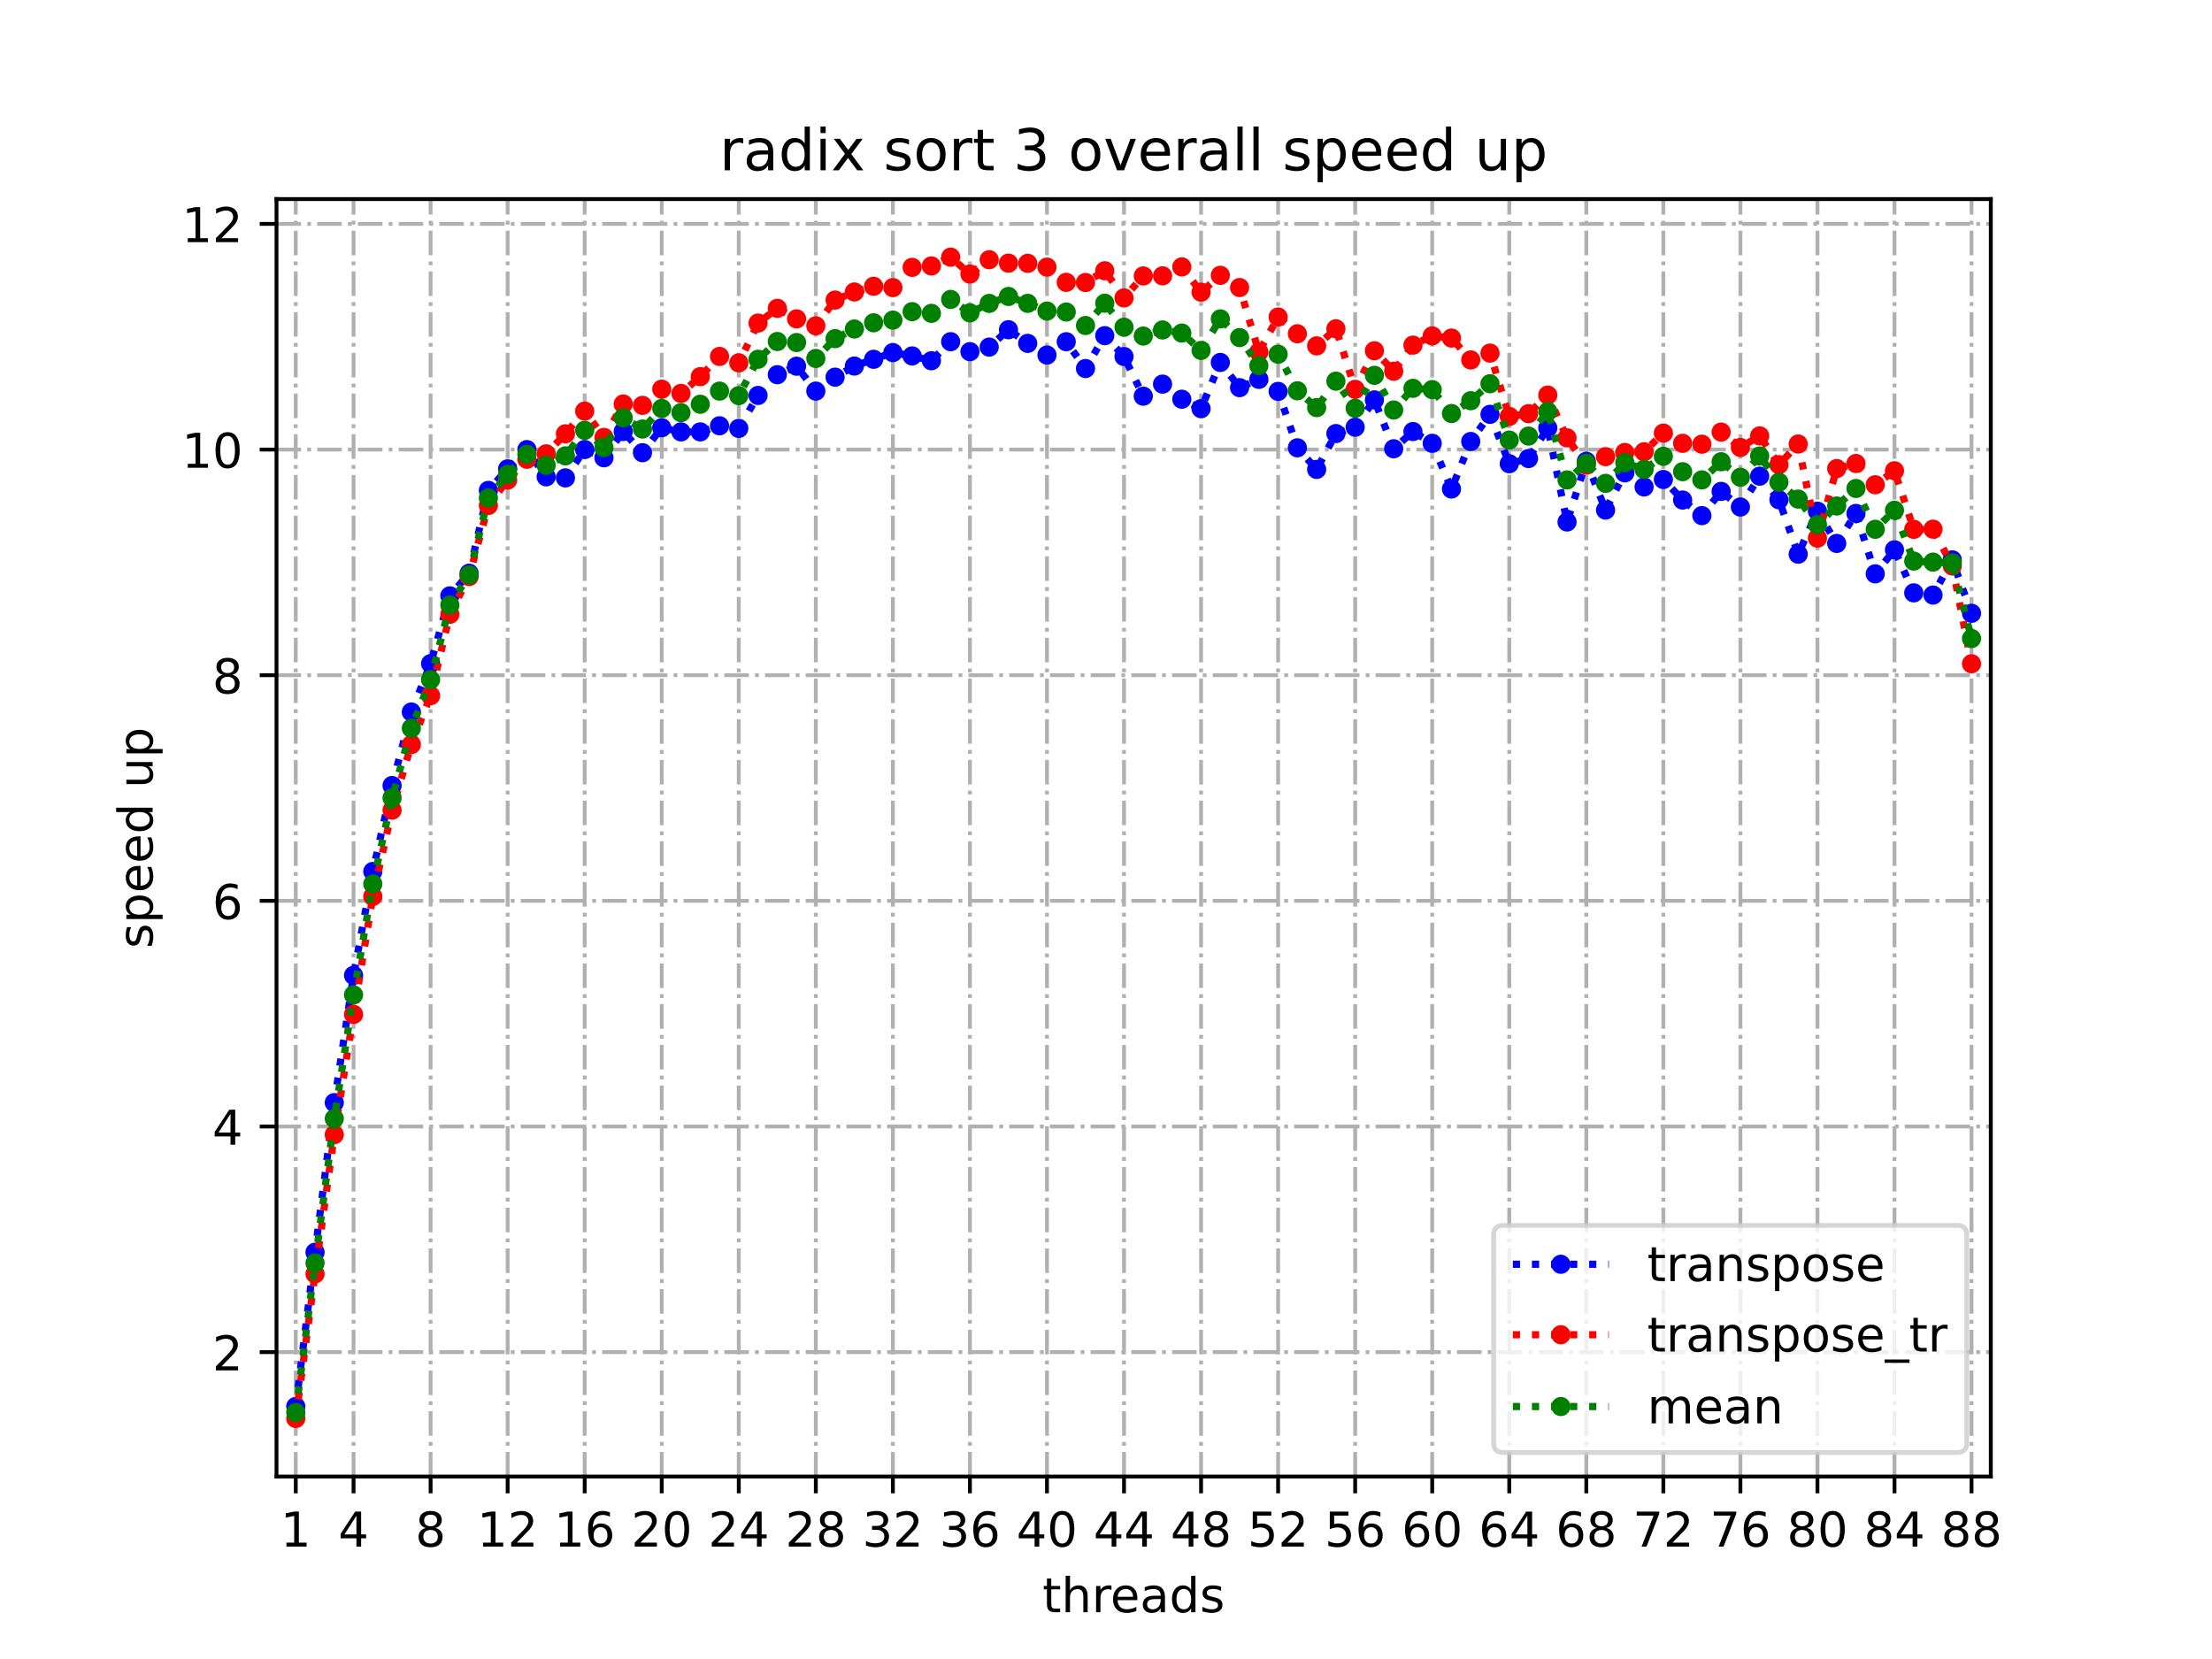 <?xml version="1.0" encoding="utf-8" standalone="no"?>
<!DOCTYPE svg PUBLIC "-//W3C//DTD SVG 1.1//EN"
  "http://www.w3.org/Graphics/SVG/1.1/DTD/svg11.dtd">
<!-- Created with matplotlib (https://matplotlib.org/) -->
<svg height="345.6pt" version="1.1" viewBox="0 0 460.8 345.6" width="460.8pt" xmlns="http://www.w3.org/2000/svg" xmlns:xlink="http://www.w3.org/1999/xlink">
 <defs>
  <style type="text/css">
*{stroke-linecap:butt;stroke-linejoin:round;}
  </style>
 </defs>
 <g id="figure_1">
  <g id="patch_1">
   <path d="M 0 345.6 
L 460.8 345.6 
L 460.8 0 
L 0 0 
z
" style="fill:#ffffff;"/>
  </g>
  <g id="axes_1">
   <g id="patch_2">
    <path d="M 57.6 307.584 
L 414.72 307.584 
L 414.72 41.472 
L 57.6 41.472 
z
" style="fill:#ffffff;"/>
   </g>
   <g id="matplotlib.axis_1">
    <g id="xtick_1">
     <g id="line2d_1">
      <path clip-path="url(#pa903f424f4)" d="M 61.613 307.584 
L 61.613 41.472 
" style="fill:none;stroke:#b0b0b0;stroke-dasharray:5.12,1.28,0.8,1.28;stroke-dashoffset:0;stroke-width:0.8;"/>
     </g>
     <g id="line2d_2">
      <defs>
       <path d="M 0 0 
L 0 3.5 
" id="m85201fa366" style="stroke:#000000;stroke-width:0.8;"/>
      </defs>
      <g>
       <use style="stroke:#000000;stroke-width:0.8;" x="61.613" xlink:href="#m85201fa366" y="307.584"/>
      </g>
     </g>
     <g id="text_1">
      <!-- 1 -->
      <defs>
       <path d="M 12.406 8.297 
L 28.516 8.297 
L 28.516 63.922 
L 10.984 60.406 
L 10.984 69.391 
L 28.422 72.906 
L 38.281 72.906 
L 38.281 8.297 
L 54.391 8.297 
L 54.391 0 
L 12.406 0 
z
" id="DejaVuSans-49"/>
      </defs>
      <g transform="translate(58.431 322.182)scale(0.1 -0.1)">
       <use xlink:href="#DejaVuSans-49"/>
      </g>
     </g>
    </g>
    <g id="xtick_2">
     <g id="line2d_3">
      <path clip-path="url(#pa903f424f4)" d="M 73.65 307.584 
L 73.65 41.472 
" style="fill:none;stroke:#b0b0b0;stroke-dasharray:5.12,1.28,0.8,1.28;stroke-dashoffset:0;stroke-width:0.8;"/>
     </g>
     <g id="line2d_4">
      <g>
       <use style="stroke:#000000;stroke-width:0.8;" x="73.65" xlink:href="#m85201fa366" y="307.584"/>
      </g>
     </g>
     <g id="text_2">
      <!-- 4 -->
      <defs>
       <path d="M 37.797 64.312 
L 12.891 25.391 
L 37.797 25.391 
z
M 35.203 72.906 
L 47.609 72.906 
L 47.609 25.391 
L 58.016 25.391 
L 58.016 17.188 
L 47.609 17.188 
L 47.609 0 
L 37.797 0 
L 37.797 17.188 
L 4.891 17.188 
L 4.891 26.703 
z
" id="DejaVuSans-52"/>
      </defs>
      <g transform="translate(70.469 322.182)scale(0.1 -0.1)">
       <use xlink:href="#DejaVuSans-52"/>
      </g>
     </g>
    </g>
    <g id="xtick_3">
     <g id="line2d_5">
      <path clip-path="url(#pa903f424f4)" d="M 89.701 307.584 
L 89.701 41.472 
" style="fill:none;stroke:#b0b0b0;stroke-dasharray:5.12,1.28,0.8,1.28;stroke-dashoffset:0;stroke-width:0.8;"/>
     </g>
     <g id="line2d_6">
      <g>
       <use style="stroke:#000000;stroke-width:0.8;" x="89.701" xlink:href="#m85201fa366" y="307.584"/>
      </g>
     </g>
     <g id="text_3">
      <!-- 8 -->
      <defs>
       <path d="M 31.781 34.625 
Q 24.75 34.625 20.719 30.859 
Q 16.703 27.094 16.703 20.516 
Q 16.703 13.922 20.719 10.156 
Q 24.75 6.391 31.781 6.391 
Q 38.812 6.391 42.859 10.172 
Q 46.922 13.969 46.922 20.516 
Q 46.922 27.094 42.891 30.859 
Q 38.875 34.625 31.781 34.625 
z
M 21.922 38.812 
Q 15.578 40.375 12.031 44.719 
Q 8.5 49.078 8.5 55.328 
Q 8.5 64.062 14.719 69.141 
Q 20.953 74.219 31.781 74.219 
Q 42.672 74.219 48.875 69.141 
Q 55.078 64.062 55.078 55.328 
Q 55.078 49.078 51.531 44.719 
Q 48 40.375 41.703 38.812 
Q 48.828 37.156 52.797 32.312 
Q 56.781 27.484 56.781 20.516 
Q 56.781 9.906 50.312 4.234 
Q 43.844 -1.422 31.781 -1.422 
Q 19.734 -1.422 13.25 4.234 
Q 6.781 9.906 6.781 20.516 
Q 6.781 27.484 10.781 32.312 
Q 14.797 37.156 21.922 38.812 
z
M 18.312 54.391 
Q 18.312 48.734 21.844 45.562 
Q 25.391 42.391 31.781 42.391 
Q 38.141 42.391 41.719 45.562 
Q 45.312 48.734 45.312 54.391 
Q 45.312 60.062 41.719 63.234 
Q 38.141 66.406 31.781 66.406 
Q 25.391 66.406 21.844 63.234 
Q 18.312 60.062 18.312 54.391 
z
" id="DejaVuSans-56"/>
      </defs>
      <g transform="translate(86.519 322.182)scale(0.1 -0.1)">
       <use xlink:href="#DejaVuSans-56"/>
      </g>
     </g>
    </g>
    <g id="xtick_4">
     <g id="line2d_7">
      <path clip-path="url(#pa903f424f4)" d="M 105.751 307.584 
L 105.751 41.472 
" style="fill:none;stroke:#b0b0b0;stroke-dasharray:5.12,1.28,0.8,1.28;stroke-dashoffset:0;stroke-width:0.8;"/>
     </g>
     <g id="line2d_8">
      <g>
       <use style="stroke:#000000;stroke-width:0.8;" x="105.751" xlink:href="#m85201fa366" y="307.584"/>
      </g>
     </g>
     <g id="text_4">
      <!-- 12 -->
      <defs>
       <path d="M 19.188 8.297 
L 53.609 8.297 
L 53.609 0 
L 7.328 0 
L 7.328 8.297 
Q 12.938 14.109 22.625 23.891 
Q 32.328 33.688 34.812 36.531 
Q 39.547 41.844 41.422 45.531 
Q 43.312 49.219 43.312 52.781 
Q 43.312 58.594 39.234 62.25 
Q 35.156 65.922 28.609 65.922 
Q 23.969 65.922 18.812 64.312 
Q 13.672 62.703 7.812 59.422 
L 7.812 69.391 
Q 13.766 71.781 18.938 73 
Q 24.125 74.219 28.422 74.219 
Q 39.75 74.219 46.484 68.547 
Q 53.219 62.891 53.219 53.422 
Q 53.219 48.922 51.531 44.891 
Q 49.859 40.875 45.406 35.406 
Q 44.188 33.984 37.641 27.219 
Q 31.109 20.453 19.188 8.297 
z
" id="DejaVuSans-50"/>
      </defs>
      <g transform="translate(99.389 322.182)scale(0.1 -0.1)">
       <use xlink:href="#DejaVuSans-49"/>
       <use x="63.623" xlink:href="#DejaVuSans-50"/>
      </g>
     </g>
    </g>
    <g id="xtick_5">
     <g id="line2d_9">
      <path clip-path="url(#pa903f424f4)" d="M 121.801 307.584 
L 121.801 41.472 
" style="fill:none;stroke:#b0b0b0;stroke-dasharray:5.12,1.28,0.8,1.28;stroke-dashoffset:0;stroke-width:0.8;"/>
     </g>
     <g id="line2d_10">
      <g>
       <use style="stroke:#000000;stroke-width:0.8;" x="121.801" xlink:href="#m85201fa366" y="307.584"/>
      </g>
     </g>
     <g id="text_5">
      <!-- 16 -->
      <defs>
       <path d="M 33.016 40.375 
Q 26.375 40.375 22.484 35.828 
Q 18.609 31.297 18.609 23.391 
Q 18.609 15.531 22.484 10.953 
Q 26.375 6.391 33.016 6.391 
Q 39.656 6.391 43.531 10.953 
Q 47.406 15.531 47.406 23.391 
Q 47.406 31.297 43.531 35.828 
Q 39.656 40.375 33.016 40.375 
z
M 52.594 71.297 
L 52.594 62.312 
Q 48.875 64.062 45.094 64.984 
Q 41.312 65.922 37.594 65.922 
Q 27.828 65.922 22.672 59.328 
Q 17.531 52.734 16.797 39.406 
Q 19.672 43.656 24.016 45.922 
Q 28.375 48.188 33.594 48.188 
Q 44.578 48.188 50.953 41.516 
Q 57.328 34.859 57.328 23.391 
Q 57.328 12.156 50.688 5.359 
Q 44.047 -1.422 33.016 -1.422 
Q 20.359 -1.422 13.672 8.266 
Q 6.984 17.969 6.984 36.375 
Q 6.984 53.656 15.188 63.938 
Q 23.391 74.219 37.203 74.219 
Q 40.922 74.219 44.703 73.484 
Q 48.484 72.75 52.594 71.297 
z
" id="DejaVuSans-54"/>
      </defs>
      <g transform="translate(115.439 322.182)scale(0.1 -0.1)">
       <use xlink:href="#DejaVuSans-49"/>
       <use x="63.623" xlink:href="#DejaVuSans-54"/>
      </g>
     </g>
    </g>
    <g id="xtick_6">
     <g id="line2d_11">
      <path clip-path="url(#pa903f424f4)" d="M 137.852 307.584 
L 137.852 41.472 
" style="fill:none;stroke:#b0b0b0;stroke-dasharray:5.12,1.28,0.8,1.28;stroke-dashoffset:0;stroke-width:0.8;"/>
     </g>
     <g id="line2d_12">
      <g>
       <use style="stroke:#000000;stroke-width:0.8;" x="137.852" xlink:href="#m85201fa366" y="307.584"/>
      </g>
     </g>
     <g id="text_6">
      <!-- 20 -->
      <defs>
       <path d="M 31.781 66.406 
Q 24.172 66.406 20.328 58.906 
Q 16.5 51.422 16.5 36.375 
Q 16.5 21.391 20.328 13.891 
Q 24.172 6.391 31.781 6.391 
Q 39.453 6.391 43.281 13.891 
Q 47.125 21.391 47.125 36.375 
Q 47.125 51.422 43.281 58.906 
Q 39.453 66.406 31.781 66.406 
z
M 31.781 74.219 
Q 44.047 74.219 50.516 64.516 
Q 56.984 54.828 56.984 36.375 
Q 56.984 17.969 50.516 8.266 
Q 44.047 -1.422 31.781 -1.422 
Q 19.531 -1.422 13.062 8.266 
Q 6.594 17.969 6.594 36.375 
Q 6.594 54.828 13.062 64.516 
Q 19.531 74.219 31.781 74.219 
z
" id="DejaVuSans-48"/>
      </defs>
      <g transform="translate(131.489 322.182)scale(0.1 -0.1)">
       <use xlink:href="#DejaVuSans-50"/>
       <use x="63.623" xlink:href="#DejaVuSans-48"/>
      </g>
     </g>
    </g>
    <g id="xtick_7">
     <g id="line2d_13">
      <path clip-path="url(#pa903f424f4)" d="M 153.902 307.584 
L 153.902 41.472 
" style="fill:none;stroke:#b0b0b0;stroke-dasharray:5.12,1.28,0.8,1.28;stroke-dashoffset:0;stroke-width:0.8;"/>
     </g>
     <g id="line2d_14">
      <g>
       <use style="stroke:#000000;stroke-width:0.8;" x="153.902" xlink:href="#m85201fa366" y="307.584"/>
      </g>
     </g>
     <g id="text_7">
      <!-- 24 -->
      <g transform="translate(147.54 322.182)scale(0.1 -0.1)">
       <use xlink:href="#DejaVuSans-50"/>
       <use x="63.623" xlink:href="#DejaVuSans-52"/>
      </g>
     </g>
    </g>
    <g id="xtick_8">
     <g id="line2d_15">
      <path clip-path="url(#pa903f424f4)" d="M 169.952 307.584 
L 169.952 41.472 
" style="fill:none;stroke:#b0b0b0;stroke-dasharray:5.12,1.28,0.8,1.28;stroke-dashoffset:0;stroke-width:0.8;"/>
     </g>
     <g id="line2d_16">
      <g>
       <use style="stroke:#000000;stroke-width:0.8;" x="169.952" xlink:href="#m85201fa366" y="307.584"/>
      </g>
     </g>
     <g id="text_8">
      <!-- 28 -->
      <g transform="translate(163.59 322.182)scale(0.1 -0.1)">
       <use xlink:href="#DejaVuSans-50"/>
       <use x="63.623" xlink:href="#DejaVuSans-56"/>
      </g>
     </g>
    </g>
    <g id="xtick_9">
     <g id="line2d_17">
      <path clip-path="url(#pa903f424f4)" d="M 186.003 307.584 
L 186.003 41.472 
" style="fill:none;stroke:#b0b0b0;stroke-dasharray:5.12,1.28,0.8,1.28;stroke-dashoffset:0;stroke-width:0.8;"/>
     </g>
     <g id="line2d_18">
      <g>
       <use style="stroke:#000000;stroke-width:0.8;" x="186.003" xlink:href="#m85201fa366" y="307.584"/>
      </g>
     </g>
     <g id="text_9">
      <!-- 32 -->
      <defs>
       <path d="M 40.578 39.312 
Q 47.656 37.797 51.625 33 
Q 55.609 28.219 55.609 21.188 
Q 55.609 10.406 48.188 4.484 
Q 40.766 -1.422 27.094 -1.422 
Q 22.516 -1.422 17.656 -0.516 
Q 12.797 0.391 7.625 2.203 
L 7.625 11.719 
Q 11.719 9.328 16.594 8.109 
Q 21.484 6.891 26.812 6.891 
Q 36.078 6.891 40.938 10.547 
Q 45.797 14.203 45.797 21.188 
Q 45.797 27.641 41.281 31.266 
Q 36.766 34.906 28.719 34.906 
L 20.219 34.906 
L 20.219 43.016 
L 29.109 43.016 
Q 36.375 43.016 40.234 45.922 
Q 44.094 48.828 44.094 54.297 
Q 44.094 59.906 40.109 62.906 
Q 36.141 65.922 28.719 65.922 
Q 24.656 65.922 20.016 65.031 
Q 15.375 64.156 9.812 62.312 
L 9.812 71.094 
Q 15.438 72.656 20.344 73.438 
Q 25.25 74.219 29.594 74.219 
Q 40.828 74.219 47.359 69.109 
Q 53.906 64.016 53.906 55.328 
Q 53.906 49.266 50.438 45.094 
Q 46.969 40.922 40.578 39.312 
z
" id="DejaVuSans-51"/>
      </defs>
      <g transform="translate(179.64 322.182)scale(0.1 -0.1)">
       <use xlink:href="#DejaVuSans-51"/>
       <use x="63.623" xlink:href="#DejaVuSans-50"/>
      </g>
     </g>
    </g>
    <g id="xtick_10">
     <g id="line2d_19">
      <path clip-path="url(#pa903f424f4)" d="M 202.053 307.584 
L 202.053 41.472 
" style="fill:none;stroke:#b0b0b0;stroke-dasharray:5.12,1.28,0.8,1.28;stroke-dashoffset:0;stroke-width:0.8;"/>
     </g>
     <g id="line2d_20">
      <g>
       <use style="stroke:#000000;stroke-width:0.8;" x="202.053" xlink:href="#m85201fa366" y="307.584"/>
      </g>
     </g>
     <g id="text_10">
      <!-- 36 -->
      <g transform="translate(195.691 322.182)scale(0.1 -0.1)">
       <use xlink:href="#DejaVuSans-51"/>
       <use x="63.623" xlink:href="#DejaVuSans-54"/>
      </g>
     </g>
    </g>
    <g id="xtick_11">
     <g id="line2d_21">
      <path clip-path="url(#pa903f424f4)" d="M 218.103 307.584 
L 218.103 41.472 
" style="fill:none;stroke:#b0b0b0;stroke-dasharray:5.12,1.28,0.8,1.28;stroke-dashoffset:0;stroke-width:0.8;"/>
     </g>
     <g id="line2d_22">
      <g>
       <use style="stroke:#000000;stroke-width:0.8;" x="218.103" xlink:href="#m85201fa366" y="307.584"/>
      </g>
     </g>
     <g id="text_11">
      <!-- 40 -->
      <g transform="translate(211.741 322.182)scale(0.1 -0.1)">
       <use xlink:href="#DejaVuSans-52"/>
       <use x="63.623" xlink:href="#DejaVuSans-48"/>
      </g>
     </g>
    </g>
    <g id="xtick_12">
     <g id="line2d_23">
      <path clip-path="url(#pa903f424f4)" d="M 234.154 307.584 
L 234.154 41.472 
" style="fill:none;stroke:#b0b0b0;stroke-dasharray:5.12,1.28,0.8,1.28;stroke-dashoffset:0;stroke-width:0.8;"/>
     </g>
     <g id="line2d_24">
      <g>
       <use style="stroke:#000000;stroke-width:0.8;" x="234.154" xlink:href="#m85201fa366" y="307.584"/>
      </g>
     </g>
     <g id="text_12">
      <!-- 44 -->
      <g transform="translate(227.791 322.182)scale(0.1 -0.1)">
       <use xlink:href="#DejaVuSans-52"/>
       <use x="63.623" xlink:href="#DejaVuSans-52"/>
      </g>
     </g>
    </g>
    <g id="xtick_13">
     <g id="line2d_25">
      <path clip-path="url(#pa903f424f4)" d="M 250.204 307.584 
L 250.204 41.472 
" style="fill:none;stroke:#b0b0b0;stroke-dasharray:5.12,1.28,0.8,1.28;stroke-dashoffset:0;stroke-width:0.8;"/>
     </g>
     <g id="line2d_26">
      <g>
       <use style="stroke:#000000;stroke-width:0.8;" x="250.204" xlink:href="#m85201fa366" y="307.584"/>
      </g>
     </g>
     <g id="text_13">
      <!-- 48 -->
      <g transform="translate(243.842 322.182)scale(0.1 -0.1)">
       <use xlink:href="#DejaVuSans-52"/>
       <use x="63.623" xlink:href="#DejaVuSans-56"/>
      </g>
     </g>
    </g>
    <g id="xtick_14">
     <g id="line2d_27">
      <path clip-path="url(#pa903f424f4)" d="M 266.254 307.584 
L 266.254 41.472 
" style="fill:none;stroke:#b0b0b0;stroke-dasharray:5.12,1.28,0.8,1.28;stroke-dashoffset:0;stroke-width:0.8;"/>
     </g>
     <g id="line2d_28">
      <g>
       <use style="stroke:#000000;stroke-width:0.8;" x="266.254" xlink:href="#m85201fa366" y="307.584"/>
      </g>
     </g>
     <g id="text_14">
      <!-- 52 -->
      <defs>
       <path d="M 10.797 72.906 
L 49.516 72.906 
L 49.516 64.594 
L 19.828 64.594 
L 19.828 46.734 
Q 21.969 47.469 24.109 47.828 
Q 26.266 48.188 28.422 48.188 
Q 40.625 48.188 47.75 41.5 
Q 54.891 34.812 54.891 23.391 
Q 54.891 11.625 47.562 5.094 
Q 40.234 -1.422 26.906 -1.422 
Q 22.312 -1.422 17.547 -0.641 
Q 12.797 0.141 7.719 1.703 
L 7.719 11.625 
Q 12.109 9.234 16.797 8.062 
Q 21.484 6.891 26.703 6.891 
Q 35.156 6.891 40.078 11.328 
Q 45.016 15.766 45.016 23.391 
Q 45.016 31 40.078 35.438 
Q 35.156 39.891 26.703 39.891 
Q 22.75 39.891 18.812 39.016 
Q 14.891 38.141 10.797 36.281 
z
" id="DejaVuSans-53"/>
      </defs>
      <g transform="translate(259.892 322.182)scale(0.1 -0.1)">
       <use xlink:href="#DejaVuSans-53"/>
       <use x="63.623" xlink:href="#DejaVuSans-50"/>
      </g>
     </g>
    </g>
    <g id="xtick_15">
     <g id="line2d_29">
      <path clip-path="url(#pa903f424f4)" d="M 282.305 307.584 
L 282.305 41.472 
" style="fill:none;stroke:#b0b0b0;stroke-dasharray:5.12,1.28,0.8,1.28;stroke-dashoffset:0;stroke-width:0.8;"/>
     </g>
     <g id="line2d_30">
      <g>
       <use style="stroke:#000000;stroke-width:0.8;" x="282.305" xlink:href="#m85201fa366" y="307.584"/>
      </g>
     </g>
     <g id="text_15">
      <!-- 56 -->
      <g transform="translate(275.942 322.182)scale(0.1 -0.1)">
       <use xlink:href="#DejaVuSans-53"/>
       <use x="63.623" xlink:href="#DejaVuSans-54"/>
      </g>
     </g>
    </g>
    <g id="xtick_16">
     <g id="line2d_31">
      <path clip-path="url(#pa903f424f4)" d="M 298.355 307.584 
L 298.355 41.472 
" style="fill:none;stroke:#b0b0b0;stroke-dasharray:5.12,1.28,0.8,1.28;stroke-dashoffset:0;stroke-width:0.8;"/>
     </g>
     <g id="line2d_32">
      <g>
       <use style="stroke:#000000;stroke-width:0.8;" x="298.355" xlink:href="#m85201fa366" y="307.584"/>
      </g>
     </g>
     <g id="text_16">
      <!-- 60 -->
      <g transform="translate(291.993 322.182)scale(0.1 -0.1)">
       <use xlink:href="#DejaVuSans-54"/>
       <use x="63.623" xlink:href="#DejaVuSans-48"/>
      </g>
     </g>
    </g>
    <g id="xtick_17">
     <g id="line2d_33">
      <path clip-path="url(#pa903f424f4)" d="M 314.405 307.584 
L 314.405 41.472 
" style="fill:none;stroke:#b0b0b0;stroke-dasharray:5.12,1.28,0.8,1.28;stroke-dashoffset:0;stroke-width:0.8;"/>
     </g>
     <g id="line2d_34">
      <g>
       <use style="stroke:#000000;stroke-width:0.8;" x="314.405" xlink:href="#m85201fa366" y="307.584"/>
      </g>
     </g>
     <g id="text_17">
      <!-- 64 -->
      <g transform="translate(308.043 322.182)scale(0.1 -0.1)">
       <use xlink:href="#DejaVuSans-54"/>
       <use x="63.623" xlink:href="#DejaVuSans-52"/>
      </g>
     </g>
    </g>
    <g id="xtick_18">
     <g id="line2d_35">
      <path clip-path="url(#pa903f424f4)" d="M 330.456 307.584 
L 330.456 41.472 
" style="fill:none;stroke:#b0b0b0;stroke-dasharray:5.12,1.28,0.8,1.28;stroke-dashoffset:0;stroke-width:0.8;"/>
     </g>
     <g id="line2d_36">
      <g>
       <use style="stroke:#000000;stroke-width:0.8;" x="330.456" xlink:href="#m85201fa366" y="307.584"/>
      </g>
     </g>
     <g id="text_18">
      <!-- 68 -->
      <g transform="translate(324.093 322.182)scale(0.1 -0.1)">
       <use xlink:href="#DejaVuSans-54"/>
       <use x="63.623" xlink:href="#DejaVuSans-56"/>
      </g>
     </g>
    </g>
    <g id="xtick_19">
     <g id="line2d_37">
      <path clip-path="url(#pa903f424f4)" d="M 346.506 307.584 
L 346.506 41.472 
" style="fill:none;stroke:#b0b0b0;stroke-dasharray:5.12,1.28,0.8,1.28;stroke-dashoffset:0;stroke-width:0.8;"/>
     </g>
     <g id="line2d_38">
      <g>
       <use style="stroke:#000000;stroke-width:0.8;" x="346.506" xlink:href="#m85201fa366" y="307.584"/>
      </g>
     </g>
     <g id="text_19">
      <!-- 72 -->
      <defs>
       <path d="M 8.203 72.906 
L 55.078 72.906 
L 55.078 68.703 
L 28.609 0 
L 18.312 0 
L 43.219 64.594 
L 8.203 64.594 
z
" id="DejaVuSans-55"/>
      </defs>
      <g transform="translate(340.144 322.182)scale(0.1 -0.1)">
       <use xlink:href="#DejaVuSans-55"/>
       <use x="63.623" xlink:href="#DejaVuSans-50"/>
      </g>
     </g>
    </g>
    <g id="xtick_20">
     <g id="line2d_39">
      <path clip-path="url(#pa903f424f4)" d="M 362.556 307.584 
L 362.556 41.472 
" style="fill:none;stroke:#b0b0b0;stroke-dasharray:5.12,1.28,0.8,1.28;stroke-dashoffset:0;stroke-width:0.8;"/>
     </g>
     <g id="line2d_40">
      <g>
       <use style="stroke:#000000;stroke-width:0.8;" x="362.556" xlink:href="#m85201fa366" y="307.584"/>
      </g>
     </g>
     <g id="text_20">
      <!-- 76 -->
      <g transform="translate(356.194 322.182)scale(0.1 -0.1)">
       <use xlink:href="#DejaVuSans-55"/>
       <use x="63.623" xlink:href="#DejaVuSans-54"/>
      </g>
     </g>
    </g>
    <g id="xtick_21">
     <g id="line2d_41">
      <path clip-path="url(#pa903f424f4)" d="M 378.607 307.584 
L 378.607 41.472 
" style="fill:none;stroke:#b0b0b0;stroke-dasharray:5.12,1.28,0.8,1.28;stroke-dashoffset:0;stroke-width:0.8;"/>
     </g>
     <g id="line2d_42">
      <g>
       <use style="stroke:#000000;stroke-width:0.8;" x="378.607" xlink:href="#m85201fa366" y="307.584"/>
      </g>
     </g>
     <g id="text_21">
      <!-- 80 -->
      <g transform="translate(372.244 322.182)scale(0.1 -0.1)">
       <use xlink:href="#DejaVuSans-56"/>
       <use x="63.623" xlink:href="#DejaVuSans-48"/>
      </g>
     </g>
    </g>
    <g id="xtick_22">
     <g id="line2d_43">
      <path clip-path="url(#pa903f424f4)" d="M 394.657 307.584 
L 394.657 41.472 
" style="fill:none;stroke:#b0b0b0;stroke-dasharray:5.12,1.28,0.8,1.28;stroke-dashoffset:0;stroke-width:0.8;"/>
     </g>
     <g id="line2d_44">
      <g>
       <use style="stroke:#000000;stroke-width:0.8;" x="394.657" xlink:href="#m85201fa366" y="307.584"/>
      </g>
     </g>
     <g id="text_22">
      <!-- 84 -->
      <g transform="translate(388.295 322.182)scale(0.1 -0.1)">
       <use xlink:href="#DejaVuSans-56"/>
       <use x="63.623" xlink:href="#DejaVuSans-52"/>
      </g>
     </g>
    </g>
    <g id="xtick_23">
     <g id="line2d_45">
      <path clip-path="url(#pa903f424f4)" d="M 410.707 307.584 
L 410.707 41.472 
" style="fill:none;stroke:#b0b0b0;stroke-dasharray:5.12,1.28,0.8,1.28;stroke-dashoffset:0;stroke-width:0.8;"/>
     </g>
     <g id="line2d_46">
      <g>
       <use style="stroke:#000000;stroke-width:0.8;" x="410.707" xlink:href="#m85201fa366" y="307.584"/>
      </g>
     </g>
     <g id="text_23">
      <!-- 88 -->
      <g transform="translate(404.345 322.182)scale(0.1 -0.1)">
       <use xlink:href="#DejaVuSans-56"/>
       <use x="63.623" xlink:href="#DejaVuSans-56"/>
      </g>
     </g>
    </g>
    <g id="text_24">
     <!-- threads -->
     <defs>
      <path d="M 18.312 70.219 
L 18.312 54.688 
L 36.812 54.688 
L 36.812 47.703 
L 18.312 47.703 
L 18.312 18.016 
Q 18.312 11.328 20.141 9.422 
Q 21.969 7.516 27.594 7.516 
L 36.812 7.516 
L 36.812 0 
L 27.594 0 
Q 17.188 0 13.234 3.875 
Q 9.281 7.766 9.281 18.016 
L 9.281 47.703 
L 2.688 47.703 
L 2.688 54.688 
L 9.281 54.688 
L 9.281 70.219 
z
" id="DejaVuSans-116"/>
      <path d="M 54.891 33.016 
L 54.891 0 
L 45.906 0 
L 45.906 32.719 
Q 45.906 40.484 42.875 44.328 
Q 39.844 48.188 33.797 48.188 
Q 26.516 48.188 22.312 43.547 
Q 18.109 38.922 18.109 30.906 
L 18.109 0 
L 9.078 0 
L 9.078 75.984 
L 18.109 75.984 
L 18.109 46.188 
Q 21.344 51.125 25.703 53.562 
Q 30.078 56 35.797 56 
Q 45.219 56 50.047 50.172 
Q 54.891 44.344 54.891 33.016 
z
" id="DejaVuSans-104"/>
      <path d="M 41.109 46.297 
Q 39.594 47.172 37.812 47.578 
Q 36.031 48 33.891 48 
Q 26.266 48 22.188 43.047 
Q 18.109 38.094 18.109 28.812 
L 18.109 0 
L 9.078 0 
L 9.078 54.688 
L 18.109 54.688 
L 18.109 46.188 
Q 20.953 51.172 25.484 53.578 
Q 30.031 56 36.531 56 
Q 37.453 56 38.578 55.875 
Q 39.703 55.766 41.062 55.516 
z
" id="DejaVuSans-114"/>
      <path d="M 56.203 29.594 
L 56.203 25.203 
L 14.891 25.203 
Q 15.484 15.922 20.484 11.062 
Q 25.484 6.203 34.422 6.203 
Q 39.594 6.203 44.453 7.469 
Q 49.312 8.734 54.109 11.281 
L 54.109 2.781 
Q 49.266 0.734 44.188 -0.344 
Q 39.109 -1.422 33.891 -1.422 
Q 20.797 -1.422 13.156 6.188 
Q 5.516 13.812 5.516 26.812 
Q 5.516 40.234 12.766 48.109 
Q 20.016 56 32.328 56 
Q 43.359 56 49.781 48.891 
Q 56.203 41.797 56.203 29.594 
z
M 47.219 32.234 
Q 47.125 39.594 43.094 43.984 
Q 39.062 48.391 32.422 48.391 
Q 24.906 48.391 20.391 44.141 
Q 15.875 39.891 15.188 32.172 
z
" id="DejaVuSans-101"/>
      <path d="M 34.281 27.484 
Q 23.391 27.484 19.188 25 
Q 14.984 22.516 14.984 16.5 
Q 14.984 11.719 18.141 8.906 
Q 21.297 6.109 26.703 6.109 
Q 34.188 6.109 38.703 11.406 
Q 43.219 16.703 43.219 25.484 
L 43.219 27.484 
z
M 52.203 31.203 
L 52.203 0 
L 43.219 0 
L 43.219 8.297 
Q 40.141 3.328 35.547 0.953 
Q 30.953 -1.422 24.312 -1.422 
Q 15.922 -1.422 10.953 3.297 
Q 6 8.016 6 15.922 
Q 6 25.141 12.172 29.828 
Q 18.359 34.516 30.609 34.516 
L 43.219 34.516 
L 43.219 35.406 
Q 43.219 41.609 39.141 45 
Q 35.062 48.391 27.688 48.391 
Q 23 48.391 18.547 47.266 
Q 14.109 46.141 10.016 43.891 
L 10.016 52.203 
Q 14.938 54.109 19.578 55.047 
Q 24.219 56 28.609 56 
Q 40.484 56 46.344 49.844 
Q 52.203 43.703 52.203 31.203 
z
" id="DejaVuSans-97"/>
      <path d="M 45.406 46.391 
L 45.406 75.984 
L 54.391 75.984 
L 54.391 0 
L 45.406 0 
L 45.406 8.203 
Q 42.578 3.328 38.25 0.953 
Q 33.938 -1.422 27.875 -1.422 
Q 17.969 -1.422 11.734 6.484 
Q 5.516 14.406 5.516 27.297 
Q 5.516 40.188 11.734 48.094 
Q 17.969 56 27.875 56 
Q 33.938 56 38.25 53.625 
Q 42.578 51.266 45.406 46.391 
z
M 14.797 27.297 
Q 14.797 17.391 18.875 11.75 
Q 22.953 6.109 30.078 6.109 
Q 37.203 6.109 41.297 11.75 
Q 45.406 17.391 45.406 27.297 
Q 45.406 37.203 41.297 42.844 
Q 37.203 48.484 30.078 48.484 
Q 22.953 48.484 18.875 42.844 
Q 14.797 37.203 14.797 27.297 
z
" id="DejaVuSans-100"/>
      <path d="M 44.281 53.078 
L 44.281 44.578 
Q 40.484 46.531 36.375 47.5 
Q 32.281 48.484 27.875 48.484 
Q 21.188 48.484 17.844 46.438 
Q 14.5 44.391 14.5 40.281 
Q 14.5 37.156 16.891 35.375 
Q 19.281 33.594 26.516 31.984 
L 29.594 31.297 
Q 39.156 29.25 43.188 25.516 
Q 47.219 21.781 47.219 15.094 
Q 47.219 7.469 41.188 3.016 
Q 35.156 -1.422 24.609 -1.422 
Q 20.219 -1.422 15.453 -0.562 
Q 10.688 0.297 5.422 2 
L 5.422 11.281 
Q 10.406 8.688 15.234 7.391 
Q 20.062 6.109 24.812 6.109 
Q 31.156 6.109 34.562 8.281 
Q 37.984 10.453 37.984 14.406 
Q 37.984 18.062 35.516 20.016 
Q 33.062 21.969 24.703 23.781 
L 21.578 24.516 
Q 13.234 26.266 9.516 29.906 
Q 5.812 33.547 5.812 39.891 
Q 5.812 47.609 11.281 51.797 
Q 16.75 56 26.812 56 
Q 31.781 56 36.172 55.266 
Q 40.578 54.547 44.281 53.078 
z
" id="DejaVuSans-115"/>
     </defs>
     <g transform="translate(217.169 335.861)scale(0.1 -0.1)">
      <use xlink:href="#DejaVuSans-116"/>
      <use x="39.209" xlink:href="#DejaVuSans-104"/>
      <use x="102.588" xlink:href="#DejaVuSans-114"/>
      <use x="141.451" xlink:href="#DejaVuSans-101"/>
      <use x="202.975" xlink:href="#DejaVuSans-97"/>
      <use x="264.254" xlink:href="#DejaVuSans-100"/>
      <use x="327.73" xlink:href="#DejaVuSans-115"/>
     </g>
    </g>
   </g>
   <g id="matplotlib.axis_2">
    <g id="ytick_1">
     <g id="line2d_47">
      <path clip-path="url(#pa903f424f4)" d="M 57.6 281.67 
L 414.72 281.67 
" style="fill:none;stroke:#b0b0b0;stroke-dasharray:5.12,1.28,0.8,1.28;stroke-dashoffset:0;stroke-width:0.8;"/>
     </g>
     <g id="line2d_48">
      <defs>
       <path d="M 0 0 
L -3.5 0 
" id="meab790e1cf" style="stroke:#000000;stroke-width:0.8;"/>
      </defs>
      <g>
       <use style="stroke:#000000;stroke-width:0.8;" x="57.6" xlink:href="#meab790e1cf" y="281.67"/>
      </g>
     </g>
     <g id="text_25">
      <!-- 2 -->
      <g transform="translate(44.237 285.469)scale(0.1 -0.1)">
       <use xlink:href="#DejaVuSans-50"/>
      </g>
     </g>
    </g>
    <g id="ytick_2">
     <g id="line2d_49">
      <path clip-path="url(#pa903f424f4)" d="M 57.6 234.665 
L 414.72 234.665 
" style="fill:none;stroke:#b0b0b0;stroke-dasharray:5.12,1.28,0.8,1.28;stroke-dashoffset:0;stroke-width:0.8;"/>
     </g>
     <g id="line2d_50">
      <g>
       <use style="stroke:#000000;stroke-width:0.8;" x="57.6" xlink:href="#meab790e1cf" y="234.665"/>
      </g>
     </g>
     <g id="text_26">
      <!-- 4 -->
      <g transform="translate(44.237 238.464)scale(0.1 -0.1)">
       <use xlink:href="#DejaVuSans-52"/>
      </g>
     </g>
    </g>
    <g id="ytick_3">
     <g id="line2d_51">
      <path clip-path="url(#pa903f424f4)" d="M 57.6 187.66 
L 414.72 187.66 
" style="fill:none;stroke:#b0b0b0;stroke-dasharray:5.12,1.28,0.8,1.28;stroke-dashoffset:0;stroke-width:0.8;"/>
     </g>
     <g id="line2d_52">
      <g>
       <use style="stroke:#000000;stroke-width:0.8;" x="57.6" xlink:href="#meab790e1cf" y="187.66"/>
      </g>
     </g>
     <g id="text_27">
      <!-- 6 -->
      <g transform="translate(44.237 191.459)scale(0.1 -0.1)">
       <use xlink:href="#DejaVuSans-54"/>
      </g>
     </g>
    </g>
    <g id="ytick_4">
     <g id="line2d_53">
      <path clip-path="url(#pa903f424f4)" d="M 57.6 140.655 
L 414.72 140.655 
" style="fill:none;stroke:#b0b0b0;stroke-dasharray:5.12,1.28,0.8,1.28;stroke-dashoffset:0;stroke-width:0.8;"/>
     </g>
     <g id="line2d_54">
      <g>
       <use style="stroke:#000000;stroke-width:0.8;" x="57.6" xlink:href="#meab790e1cf" y="140.655"/>
      </g>
     </g>
     <g id="text_28">
      <!-- 8 -->
      <g transform="translate(44.237 144.454)scale(0.1 -0.1)">
       <use xlink:href="#DejaVuSans-56"/>
      </g>
     </g>
    </g>
    <g id="ytick_5">
     <g id="line2d_55">
      <path clip-path="url(#pa903f424f4)" d="M 57.6 93.649 
L 414.72 93.649 
" style="fill:none;stroke:#b0b0b0;stroke-dasharray:5.12,1.28,0.8,1.28;stroke-dashoffset:0;stroke-width:0.8;"/>
     </g>
     <g id="line2d_56">
      <g>
       <use style="stroke:#000000;stroke-width:0.8;" x="57.6" xlink:href="#meab790e1cf" y="93.649"/>
      </g>
     </g>
     <g id="text_29">
      <!-- 10 -->
      <g transform="translate(37.875 97.449)scale(0.1 -0.1)">
       <use xlink:href="#DejaVuSans-49"/>
       <use x="63.623" xlink:href="#DejaVuSans-48"/>
      </g>
     </g>
    </g>
    <g id="ytick_6">
     <g id="line2d_57">
      <path clip-path="url(#pa903f424f4)" d="M 57.6 46.644 
L 414.72 46.644 
" style="fill:none;stroke:#b0b0b0;stroke-dasharray:5.12,1.28,0.8,1.28;stroke-dashoffset:0;stroke-width:0.8;"/>
     </g>
     <g id="line2d_58">
      <g>
       <use style="stroke:#000000;stroke-width:0.8;" x="57.6" xlink:href="#meab790e1cf" y="46.644"/>
      </g>
     </g>
     <g id="text_30">
      <!-- 12 -->
      <g transform="translate(37.875 50.444)scale(0.1 -0.1)">
       <use xlink:href="#DejaVuSans-49"/>
       <use x="63.623" xlink:href="#DejaVuSans-50"/>
      </g>
     </g>
    </g>
    <g id="text_31">
     <!-- speed up -->
     <defs>
      <path d="M 18.109 8.203 
L 18.109 -20.797 
L 9.078 -20.797 
L 9.078 54.688 
L 18.109 54.688 
L 18.109 46.391 
Q 20.953 51.266 25.266 53.625 
Q 29.594 56 35.594 56 
Q 45.562 56 51.781 48.094 
Q 58.016 40.188 58.016 27.297 
Q 58.016 14.406 51.781 6.484 
Q 45.562 -1.422 35.594 -1.422 
Q 29.594 -1.422 25.266 0.953 
Q 20.953 3.328 18.109 8.203 
z
M 48.688 27.297 
Q 48.688 37.203 44.609 42.844 
Q 40.531 48.484 33.406 48.484 
Q 26.266 48.484 22.188 42.844 
Q 18.109 37.203 18.109 27.297 
Q 18.109 17.391 22.188 11.75 
Q 26.266 6.109 33.406 6.109 
Q 40.531 6.109 44.609 11.75 
Q 48.688 17.391 48.688 27.297 
z
" id="DejaVuSans-112"/>
      <path id="DejaVuSans-32"/>
      <path d="M 8.5 21.578 
L 8.5 54.688 
L 17.484 54.688 
L 17.484 21.922 
Q 17.484 14.156 20.5 10.266 
Q 23.531 6.391 29.594 6.391 
Q 36.859 6.391 41.078 11.031 
Q 45.312 15.672 45.312 23.688 
L 45.312 54.688 
L 54.297 54.688 
L 54.297 0 
L 45.312 0 
L 45.312 8.406 
Q 42.047 3.422 37.719 1 
Q 33.406 -1.422 27.688 -1.422 
Q 18.266 -1.422 13.375 4.438 
Q 8.5 10.297 8.5 21.578 
z
M 31.109 56 
z
" id="DejaVuSans-117"/>
     </defs>
     <g transform="translate(31.795 197.566)rotate(-90)scale(0.1 -0.1)">
      <use xlink:href="#DejaVuSans-115"/>
      <use x="52.1" xlink:href="#DejaVuSans-112"/>
      <use x="115.576" xlink:href="#DejaVuSans-101"/>
      <use x="177.1" xlink:href="#DejaVuSans-101"/>
      <use x="238.623" xlink:href="#DejaVuSans-100"/>
      <use x="302.1" xlink:href="#DejaVuSans-32"/>
      <use x="333.887" xlink:href="#DejaVuSans-117"/>
      <use x="397.266" xlink:href="#DejaVuSans-112"/>
     </g>
    </g>
   </g>
   <g id="line2d_59">
    <path clip-path="url(#pa903f424f4)" d="M 61.613 292.99 
L 65.625 260.873 
L 69.638 229.696 
L 73.65 203.186 
L 77.663 181.542 
L 81.676 163.641 
L 85.688 148.322 
L 89.701 138.244 
L 93.713 124.126 
L 97.726 119.417 
L 101.738 102.161 
L 105.751 97.674 
L 109.764 93.658 
L 113.776 99.332 
L 117.789 99.553 
L 121.801 93.649 
L 125.814 95.361 
L 129.827 89.894 
L 133.839 94.305 
L 137.852 89.107 
L 141.864 89.972 
L 145.877 89.968 
L 149.889 88.698 
L 153.902 89.244 
L 157.915 82.38 
L 161.927 78.056 
L 165.94 76.286 
L 169.952 81.475 
L 173.965 78.571 
L 177.978 76.256 
L 181.99 74.85 
L 186.003 73.453 
L 190.015 74.148 
L 194.028 75.152 
L 198.04 71.18 
L 202.053 73.257 
L 206.066 72.306 
L 210.078 68.685 
L 214.091 71.531 
L 218.103 73.963 
L 222.116 71.187 
L 226.129 76.77 
L 230.141 69.927 
L 234.154 74.268 
L 238.166 82.535 
L 242.179 80.017 
L 246.191 83.166 
L 250.204 85.132 
L 254.217 75.503 
L 258.229 80.751 
L 262.242 79.027 
L 266.254 81.533 
L 270.267 93.288 
L 274.28 97.781 
L 278.292 90.321 
L 282.305 88.997 
L 286.317 83.305 
L 290.33 93.487 
L 294.342 89.896 
L 298.355 92.349 
L 302.368 101.867 
L 306.38 91.969 
L 310.393 86.314 
L 314.405 96.604 
L 318.418 95.52 
L 322.431 89.154 
L 326.443 108.736 
L 330.456 96.106 
L 334.468 106.251 
L 338.481 98.503 
L 342.493 101.44 
L 346.506 99.886 
L 350.519 104.167 
L 354.531 107.408 
L 358.544 102.369 
L 362.556 105.621 
L 366.569 99.194 
L 370.582 104.115 
L 374.594 115.446 
L 378.607 106.493 
L 382.619 113.207 
L 386.632 106.959 
L 390.644 119.542 
L 394.657 114.532 
L 398.67 123.503 
L 402.682 123.964 
L 406.695 116.633 
L 410.707 127.763 
" style="fill:none;stroke:#0000ff;stroke-dasharray:1.5,2.475;stroke-dashoffset:0;stroke-width:1.5;"/>
    <defs>
     <path d="M 0 1.5 
C 0.398 1.5 0.779 1.342 1.061 1.061 
C 1.342 0.779 1.5 0.398 1.5 0 
C 1.5 -0.398 1.342 -0.779 1.061 -1.061 
C 0.779 -1.342 0.398 -1.5 0 -1.5 
C -0.398 -1.5 -0.779 -1.342 -1.061 -1.061 
C -1.342 -0.779 -1.5 -0.398 -1.5 0 
C -1.5 0.398 -1.342 0.779 -1.061 1.061 
C -0.779 1.342 -0.398 1.5 0 1.5 
z
" id="ma80c223ce8" style="stroke:#0000ff;"/>
    </defs>
    <g clip-path="url(#pa903f424f4)">
     <use style="fill:#0000ff;stroke:#0000ff;" x="61.613" xlink:href="#ma80c223ce8" y="292.99"/>
     <use style="fill:#0000ff;stroke:#0000ff;" x="65.625" xlink:href="#ma80c223ce8" y="260.873"/>
     <use style="fill:#0000ff;stroke:#0000ff;" x="69.638" xlink:href="#ma80c223ce8" y="229.696"/>
     <use style="fill:#0000ff;stroke:#0000ff;" x="73.65" xlink:href="#ma80c223ce8" y="203.186"/>
     <use style="fill:#0000ff;stroke:#0000ff;" x="77.663" xlink:href="#ma80c223ce8" y="181.542"/>
     <use style="fill:#0000ff;stroke:#0000ff;" x="81.676" xlink:href="#ma80c223ce8" y="163.641"/>
     <use style="fill:#0000ff;stroke:#0000ff;" x="85.688" xlink:href="#ma80c223ce8" y="148.322"/>
     <use style="fill:#0000ff;stroke:#0000ff;" x="89.701" xlink:href="#ma80c223ce8" y="138.244"/>
     <use style="fill:#0000ff;stroke:#0000ff;" x="93.713" xlink:href="#ma80c223ce8" y="124.126"/>
     <use style="fill:#0000ff;stroke:#0000ff;" x="97.726" xlink:href="#ma80c223ce8" y="119.417"/>
     <use style="fill:#0000ff;stroke:#0000ff;" x="101.738" xlink:href="#ma80c223ce8" y="102.161"/>
     <use style="fill:#0000ff;stroke:#0000ff;" x="105.751" xlink:href="#ma80c223ce8" y="97.674"/>
     <use style="fill:#0000ff;stroke:#0000ff;" x="109.764" xlink:href="#ma80c223ce8" y="93.658"/>
     <use style="fill:#0000ff;stroke:#0000ff;" x="113.776" xlink:href="#ma80c223ce8" y="99.332"/>
     <use style="fill:#0000ff;stroke:#0000ff;" x="117.789" xlink:href="#ma80c223ce8" y="99.553"/>
     <use style="fill:#0000ff;stroke:#0000ff;" x="121.801" xlink:href="#ma80c223ce8" y="93.649"/>
     <use style="fill:#0000ff;stroke:#0000ff;" x="125.814" xlink:href="#ma80c223ce8" y="95.361"/>
     <use style="fill:#0000ff;stroke:#0000ff;" x="129.827" xlink:href="#ma80c223ce8" y="89.894"/>
     <use style="fill:#0000ff;stroke:#0000ff;" x="133.839" xlink:href="#ma80c223ce8" y="94.305"/>
     <use style="fill:#0000ff;stroke:#0000ff;" x="137.852" xlink:href="#ma80c223ce8" y="89.107"/>
     <use style="fill:#0000ff;stroke:#0000ff;" x="141.864" xlink:href="#ma80c223ce8" y="89.972"/>
     <use style="fill:#0000ff;stroke:#0000ff;" x="145.877" xlink:href="#ma80c223ce8" y="89.968"/>
     <use style="fill:#0000ff;stroke:#0000ff;" x="149.889" xlink:href="#ma80c223ce8" y="88.698"/>
     <use style="fill:#0000ff;stroke:#0000ff;" x="153.902" xlink:href="#ma80c223ce8" y="89.244"/>
     <use style="fill:#0000ff;stroke:#0000ff;" x="157.915" xlink:href="#ma80c223ce8" y="82.38"/>
     <use style="fill:#0000ff;stroke:#0000ff;" x="161.927" xlink:href="#ma80c223ce8" y="78.056"/>
     <use style="fill:#0000ff;stroke:#0000ff;" x="165.94" xlink:href="#ma80c223ce8" y="76.286"/>
     <use style="fill:#0000ff;stroke:#0000ff;" x="169.952" xlink:href="#ma80c223ce8" y="81.475"/>
     <use style="fill:#0000ff;stroke:#0000ff;" x="173.965" xlink:href="#ma80c223ce8" y="78.571"/>
     <use style="fill:#0000ff;stroke:#0000ff;" x="177.978" xlink:href="#ma80c223ce8" y="76.256"/>
     <use style="fill:#0000ff;stroke:#0000ff;" x="181.99" xlink:href="#ma80c223ce8" y="74.85"/>
     <use style="fill:#0000ff;stroke:#0000ff;" x="186.003" xlink:href="#ma80c223ce8" y="73.453"/>
     <use style="fill:#0000ff;stroke:#0000ff;" x="190.015" xlink:href="#ma80c223ce8" y="74.148"/>
     <use style="fill:#0000ff;stroke:#0000ff;" x="194.028" xlink:href="#ma80c223ce8" y="75.152"/>
     <use style="fill:#0000ff;stroke:#0000ff;" x="198.04" xlink:href="#ma80c223ce8" y="71.18"/>
     <use style="fill:#0000ff;stroke:#0000ff;" x="202.053" xlink:href="#ma80c223ce8" y="73.257"/>
     <use style="fill:#0000ff;stroke:#0000ff;" x="206.066" xlink:href="#ma80c223ce8" y="72.306"/>
     <use style="fill:#0000ff;stroke:#0000ff;" x="210.078" xlink:href="#ma80c223ce8" y="68.685"/>
     <use style="fill:#0000ff;stroke:#0000ff;" x="214.091" xlink:href="#ma80c223ce8" y="71.531"/>
     <use style="fill:#0000ff;stroke:#0000ff;" x="218.103" xlink:href="#ma80c223ce8" y="73.963"/>
     <use style="fill:#0000ff;stroke:#0000ff;" x="222.116" xlink:href="#ma80c223ce8" y="71.187"/>
     <use style="fill:#0000ff;stroke:#0000ff;" x="226.129" xlink:href="#ma80c223ce8" y="76.77"/>
     <use style="fill:#0000ff;stroke:#0000ff;" x="230.141" xlink:href="#ma80c223ce8" y="69.927"/>
     <use style="fill:#0000ff;stroke:#0000ff;" x="234.154" xlink:href="#ma80c223ce8" y="74.268"/>
     <use style="fill:#0000ff;stroke:#0000ff;" x="238.166" xlink:href="#ma80c223ce8" y="82.535"/>
     <use style="fill:#0000ff;stroke:#0000ff;" x="242.179" xlink:href="#ma80c223ce8" y="80.017"/>
     <use style="fill:#0000ff;stroke:#0000ff;" x="246.191" xlink:href="#ma80c223ce8" y="83.166"/>
     <use style="fill:#0000ff;stroke:#0000ff;" x="250.204" xlink:href="#ma80c223ce8" y="85.132"/>
     <use style="fill:#0000ff;stroke:#0000ff;" x="254.217" xlink:href="#ma80c223ce8" y="75.503"/>
     <use style="fill:#0000ff;stroke:#0000ff;" x="258.229" xlink:href="#ma80c223ce8" y="80.751"/>
     <use style="fill:#0000ff;stroke:#0000ff;" x="262.242" xlink:href="#ma80c223ce8" y="79.027"/>
     <use style="fill:#0000ff;stroke:#0000ff;" x="266.254" xlink:href="#ma80c223ce8" y="81.533"/>
     <use style="fill:#0000ff;stroke:#0000ff;" x="270.267" xlink:href="#ma80c223ce8" y="93.288"/>
     <use style="fill:#0000ff;stroke:#0000ff;" x="274.28" xlink:href="#ma80c223ce8" y="97.781"/>
     <use style="fill:#0000ff;stroke:#0000ff;" x="278.292" xlink:href="#ma80c223ce8" y="90.321"/>
     <use style="fill:#0000ff;stroke:#0000ff;" x="282.305" xlink:href="#ma80c223ce8" y="88.997"/>
     <use style="fill:#0000ff;stroke:#0000ff;" x="286.317" xlink:href="#ma80c223ce8" y="83.305"/>
     <use style="fill:#0000ff;stroke:#0000ff;" x="290.33" xlink:href="#ma80c223ce8" y="93.487"/>
     <use style="fill:#0000ff;stroke:#0000ff;" x="294.342" xlink:href="#ma80c223ce8" y="89.896"/>
     <use style="fill:#0000ff;stroke:#0000ff;" x="298.355" xlink:href="#ma80c223ce8" y="92.349"/>
     <use style="fill:#0000ff;stroke:#0000ff;" x="302.368" xlink:href="#ma80c223ce8" y="101.867"/>
     <use style="fill:#0000ff;stroke:#0000ff;" x="306.38" xlink:href="#ma80c223ce8" y="91.969"/>
     <use style="fill:#0000ff;stroke:#0000ff;" x="310.393" xlink:href="#ma80c223ce8" y="86.314"/>
     <use style="fill:#0000ff;stroke:#0000ff;" x="314.405" xlink:href="#ma80c223ce8" y="96.604"/>
     <use style="fill:#0000ff;stroke:#0000ff;" x="318.418" xlink:href="#ma80c223ce8" y="95.52"/>
     <use style="fill:#0000ff;stroke:#0000ff;" x="322.431" xlink:href="#ma80c223ce8" y="89.154"/>
     <use style="fill:#0000ff;stroke:#0000ff;" x="326.443" xlink:href="#ma80c223ce8" y="108.736"/>
     <use style="fill:#0000ff;stroke:#0000ff;" x="330.456" xlink:href="#ma80c223ce8" y="96.106"/>
     <use style="fill:#0000ff;stroke:#0000ff;" x="334.468" xlink:href="#ma80c223ce8" y="106.251"/>
     <use style="fill:#0000ff;stroke:#0000ff;" x="338.481" xlink:href="#ma80c223ce8" y="98.503"/>
     <use style="fill:#0000ff;stroke:#0000ff;" x="342.493" xlink:href="#ma80c223ce8" y="101.44"/>
     <use style="fill:#0000ff;stroke:#0000ff;" x="346.506" xlink:href="#ma80c223ce8" y="99.886"/>
     <use style="fill:#0000ff;stroke:#0000ff;" x="350.519" xlink:href="#ma80c223ce8" y="104.167"/>
     <use style="fill:#0000ff;stroke:#0000ff;" x="354.531" xlink:href="#ma80c223ce8" y="107.408"/>
     <use style="fill:#0000ff;stroke:#0000ff;" x="358.544" xlink:href="#ma80c223ce8" y="102.369"/>
     <use style="fill:#0000ff;stroke:#0000ff;" x="362.556" xlink:href="#ma80c223ce8" y="105.621"/>
     <use style="fill:#0000ff;stroke:#0000ff;" x="366.569" xlink:href="#ma80c223ce8" y="99.194"/>
     <use style="fill:#0000ff;stroke:#0000ff;" x="370.582" xlink:href="#ma80c223ce8" y="104.115"/>
     <use style="fill:#0000ff;stroke:#0000ff;" x="374.594" xlink:href="#ma80c223ce8" y="115.446"/>
     <use style="fill:#0000ff;stroke:#0000ff;" x="378.607" xlink:href="#ma80c223ce8" y="106.493"/>
     <use style="fill:#0000ff;stroke:#0000ff;" x="382.619" xlink:href="#ma80c223ce8" y="113.207"/>
     <use style="fill:#0000ff;stroke:#0000ff;" x="386.632" xlink:href="#ma80c223ce8" y="106.959"/>
     <use style="fill:#0000ff;stroke:#0000ff;" x="390.644" xlink:href="#ma80c223ce8" y="119.542"/>
     <use style="fill:#0000ff;stroke:#0000ff;" x="394.657" xlink:href="#ma80c223ce8" y="114.532"/>
     <use style="fill:#0000ff;stroke:#0000ff;" x="398.67" xlink:href="#ma80c223ce8" y="123.503"/>
     <use style="fill:#0000ff;stroke:#0000ff;" x="402.682" xlink:href="#ma80c223ce8" y="123.964"/>
     <use style="fill:#0000ff;stroke:#0000ff;" x="406.695" xlink:href="#ma80c223ce8" y="116.633"/>
     <use style="fill:#0000ff;stroke:#0000ff;" x="410.707" xlink:href="#ma80c223ce8" y="127.763"/>
    </g>
   </g>
   <g id="line2d_60">
    <path clip-path="url(#pa903f424f4)" d="M 61.613 295.488 
L 65.625 265.376 
L 69.638 236.365 
L 73.65 211.315 
L 77.663 186.747 
L 81.676 168.771 
L 85.688 155.097 
L 89.701 144.92 
L 93.713 127.971 
L 97.726 120.108 
L 101.738 105.294 
L 105.751 100 
L 109.764 95.671 
L 113.776 94.541 
L 117.789 90.371 
L 121.801 85.644 
L 125.814 91.12 
L 129.827 84.164 
L 133.839 84.445 
L 137.852 81.071 
L 141.864 81.953 
L 145.877 78.461 
L 149.889 74.25 
L 153.902 75.587 
L 157.915 67.302 
L 161.927 64.231 
L 165.94 66.427 
L 169.952 67.878 
L 173.965 62.508 
L 177.978 60.824 
L 181.99 59.64 
L 186.003 59.916 
L 190.015 55.695 
L 194.028 55.4 
L 198.04 53.568 
L 202.053 57.09 
L 206.066 54.101 
L 210.078 54.823 
L 214.091 54.856 
L 218.103 55.645 
L 222.116 58.817 
L 226.129 58.852 
L 230.141 56.405 
L 234.154 62.062 
L 238.166 57.483 
L 242.179 57.46 
L 246.191 55.598 
L 250.204 60.864 
L 254.217 57.357 
L 258.229 59.898 
L 262.242 73.328 
L 266.254 66.041 
L 270.267 69.53 
L 274.28 72.05 
L 278.292 68.49 
L 282.305 81.105 
L 286.317 73.069 
L 290.33 77.337 
L 294.342 71.898 
L 298.355 69.97 
L 302.368 70.425 
L 306.38 74.981 
L 310.393 73.555 
L 314.405 86.749 
L 318.418 86.17 
L 322.431 82.309 
L 326.443 91.217 
L 330.456 96.905 
L 334.468 95.133 
L 338.481 94.262 
L 342.493 94.117 
L 346.506 90.221 
L 350.519 92.356 
L 354.531 92.533 
L 358.544 90.013 
L 362.556 93.219 
L 366.569 90.805 
L 370.582 96.8 
L 374.594 92.497 
L 378.607 112.104 
L 382.619 97.613 
L 386.632 96.554 
L 390.644 100.985 
L 394.657 98.072 
L 398.67 110.271 
L 402.682 110.233 
L 406.695 117.885 
L 410.707 138.276 
" style="fill:none;stroke:#ff0000;stroke-dasharray:1.5,2.475;stroke-dashoffset:0;stroke-width:1.5;"/>
    <defs>
     <path d="M 0 1.5 
C 0.398 1.5 0.779 1.342 1.061 1.061 
C 1.342 0.779 1.5 0.398 1.5 0 
C 1.5 -0.398 1.342 -0.779 1.061 -1.061 
C 0.779 -1.342 0.398 -1.5 0 -1.5 
C -0.398 -1.5 -0.779 -1.342 -1.061 -1.061 
C -1.342 -0.779 -1.5 -0.398 -1.5 0 
C -1.5 0.398 -1.342 0.779 -1.061 1.061 
C -0.779 1.342 -0.398 1.5 0 1.5 
z
" id="m71627f99fe" style="stroke:#ff0000;"/>
    </defs>
    <g clip-path="url(#pa903f424f4)">
     <use style="fill:#ff0000;stroke:#ff0000;" x="61.613" xlink:href="#m71627f99fe" y="295.488"/>
     <use style="fill:#ff0000;stroke:#ff0000;" x="65.625" xlink:href="#m71627f99fe" y="265.376"/>
     <use style="fill:#ff0000;stroke:#ff0000;" x="69.638" xlink:href="#m71627f99fe" y="236.365"/>
     <use style="fill:#ff0000;stroke:#ff0000;" x="73.65" xlink:href="#m71627f99fe" y="211.315"/>
     <use style="fill:#ff0000;stroke:#ff0000;" x="77.663" xlink:href="#m71627f99fe" y="186.747"/>
     <use style="fill:#ff0000;stroke:#ff0000;" x="81.676" xlink:href="#m71627f99fe" y="168.771"/>
     <use style="fill:#ff0000;stroke:#ff0000;" x="85.688" xlink:href="#m71627f99fe" y="155.097"/>
     <use style="fill:#ff0000;stroke:#ff0000;" x="89.701" xlink:href="#m71627f99fe" y="144.92"/>
     <use style="fill:#ff0000;stroke:#ff0000;" x="93.713" xlink:href="#m71627f99fe" y="127.971"/>
     <use style="fill:#ff0000;stroke:#ff0000;" x="97.726" xlink:href="#m71627f99fe" y="120.108"/>
     <use style="fill:#ff0000;stroke:#ff0000;" x="101.738" xlink:href="#m71627f99fe" y="105.294"/>
     <use style="fill:#ff0000;stroke:#ff0000;" x="105.751" xlink:href="#m71627f99fe" y="100"/>
     <use style="fill:#ff0000;stroke:#ff0000;" x="109.764" xlink:href="#m71627f99fe" y="95.671"/>
     <use style="fill:#ff0000;stroke:#ff0000;" x="113.776" xlink:href="#m71627f99fe" y="94.541"/>
     <use style="fill:#ff0000;stroke:#ff0000;" x="117.789" xlink:href="#m71627f99fe" y="90.371"/>
     <use style="fill:#ff0000;stroke:#ff0000;" x="121.801" xlink:href="#m71627f99fe" y="85.644"/>
     <use style="fill:#ff0000;stroke:#ff0000;" x="125.814" xlink:href="#m71627f99fe" y="91.12"/>
     <use style="fill:#ff0000;stroke:#ff0000;" x="129.827" xlink:href="#m71627f99fe" y="84.164"/>
     <use style="fill:#ff0000;stroke:#ff0000;" x="133.839" xlink:href="#m71627f99fe" y="84.445"/>
     <use style="fill:#ff0000;stroke:#ff0000;" x="137.852" xlink:href="#m71627f99fe" y="81.071"/>
     <use style="fill:#ff0000;stroke:#ff0000;" x="141.864" xlink:href="#m71627f99fe" y="81.953"/>
     <use style="fill:#ff0000;stroke:#ff0000;" x="145.877" xlink:href="#m71627f99fe" y="78.461"/>
     <use style="fill:#ff0000;stroke:#ff0000;" x="149.889" xlink:href="#m71627f99fe" y="74.25"/>
     <use style="fill:#ff0000;stroke:#ff0000;" x="153.902" xlink:href="#m71627f99fe" y="75.587"/>
     <use style="fill:#ff0000;stroke:#ff0000;" x="157.915" xlink:href="#m71627f99fe" y="67.302"/>
     <use style="fill:#ff0000;stroke:#ff0000;" x="161.927" xlink:href="#m71627f99fe" y="64.231"/>
     <use style="fill:#ff0000;stroke:#ff0000;" x="165.94" xlink:href="#m71627f99fe" y="66.427"/>
     <use style="fill:#ff0000;stroke:#ff0000;" x="169.952" xlink:href="#m71627f99fe" y="67.878"/>
     <use style="fill:#ff0000;stroke:#ff0000;" x="173.965" xlink:href="#m71627f99fe" y="62.508"/>
     <use style="fill:#ff0000;stroke:#ff0000;" x="177.978" xlink:href="#m71627f99fe" y="60.824"/>
     <use style="fill:#ff0000;stroke:#ff0000;" x="181.99" xlink:href="#m71627f99fe" y="59.64"/>
     <use style="fill:#ff0000;stroke:#ff0000;" x="186.003" xlink:href="#m71627f99fe" y="59.916"/>
     <use style="fill:#ff0000;stroke:#ff0000;" x="190.015" xlink:href="#m71627f99fe" y="55.695"/>
     <use style="fill:#ff0000;stroke:#ff0000;" x="194.028" xlink:href="#m71627f99fe" y="55.4"/>
     <use style="fill:#ff0000;stroke:#ff0000;" x="198.04" xlink:href="#m71627f99fe" y="53.568"/>
     <use style="fill:#ff0000;stroke:#ff0000;" x="202.053" xlink:href="#m71627f99fe" y="57.09"/>
     <use style="fill:#ff0000;stroke:#ff0000;" x="206.066" xlink:href="#m71627f99fe" y="54.101"/>
     <use style="fill:#ff0000;stroke:#ff0000;" x="210.078" xlink:href="#m71627f99fe" y="54.823"/>
     <use style="fill:#ff0000;stroke:#ff0000;" x="214.091" xlink:href="#m71627f99fe" y="54.856"/>
     <use style="fill:#ff0000;stroke:#ff0000;" x="218.103" xlink:href="#m71627f99fe" y="55.645"/>
     <use style="fill:#ff0000;stroke:#ff0000;" x="222.116" xlink:href="#m71627f99fe" y="58.817"/>
     <use style="fill:#ff0000;stroke:#ff0000;" x="226.129" xlink:href="#m71627f99fe" y="58.852"/>
     <use style="fill:#ff0000;stroke:#ff0000;" x="230.141" xlink:href="#m71627f99fe" y="56.405"/>
     <use style="fill:#ff0000;stroke:#ff0000;" x="234.154" xlink:href="#m71627f99fe" y="62.062"/>
     <use style="fill:#ff0000;stroke:#ff0000;" x="238.166" xlink:href="#m71627f99fe" y="57.483"/>
     <use style="fill:#ff0000;stroke:#ff0000;" x="242.179" xlink:href="#m71627f99fe" y="57.46"/>
     <use style="fill:#ff0000;stroke:#ff0000;" x="246.191" xlink:href="#m71627f99fe" y="55.598"/>
     <use style="fill:#ff0000;stroke:#ff0000;" x="250.204" xlink:href="#m71627f99fe" y="60.864"/>
     <use style="fill:#ff0000;stroke:#ff0000;" x="254.217" xlink:href="#m71627f99fe" y="57.357"/>
     <use style="fill:#ff0000;stroke:#ff0000;" x="258.229" xlink:href="#m71627f99fe" y="59.898"/>
     <use style="fill:#ff0000;stroke:#ff0000;" x="262.242" xlink:href="#m71627f99fe" y="73.328"/>
     <use style="fill:#ff0000;stroke:#ff0000;" x="266.254" xlink:href="#m71627f99fe" y="66.041"/>
     <use style="fill:#ff0000;stroke:#ff0000;" x="270.267" xlink:href="#m71627f99fe" y="69.53"/>
     <use style="fill:#ff0000;stroke:#ff0000;" x="274.28" xlink:href="#m71627f99fe" y="72.05"/>
     <use style="fill:#ff0000;stroke:#ff0000;" x="278.292" xlink:href="#m71627f99fe" y="68.49"/>
     <use style="fill:#ff0000;stroke:#ff0000;" x="282.305" xlink:href="#m71627f99fe" y="81.105"/>
     <use style="fill:#ff0000;stroke:#ff0000;" x="286.317" xlink:href="#m71627f99fe" y="73.069"/>
     <use style="fill:#ff0000;stroke:#ff0000;" x="290.33" xlink:href="#m71627f99fe" y="77.337"/>
     <use style="fill:#ff0000;stroke:#ff0000;" x="294.342" xlink:href="#m71627f99fe" y="71.898"/>
     <use style="fill:#ff0000;stroke:#ff0000;" x="298.355" xlink:href="#m71627f99fe" y="69.97"/>
     <use style="fill:#ff0000;stroke:#ff0000;" x="302.368" xlink:href="#m71627f99fe" y="70.425"/>
     <use style="fill:#ff0000;stroke:#ff0000;" x="306.38" xlink:href="#m71627f99fe" y="74.981"/>
     <use style="fill:#ff0000;stroke:#ff0000;" x="310.393" xlink:href="#m71627f99fe" y="73.555"/>
     <use style="fill:#ff0000;stroke:#ff0000;" x="314.405" xlink:href="#m71627f99fe" y="86.749"/>
     <use style="fill:#ff0000;stroke:#ff0000;" x="318.418" xlink:href="#m71627f99fe" y="86.17"/>
     <use style="fill:#ff0000;stroke:#ff0000;" x="322.431" xlink:href="#m71627f99fe" y="82.309"/>
     <use style="fill:#ff0000;stroke:#ff0000;" x="326.443" xlink:href="#m71627f99fe" y="91.217"/>
     <use style="fill:#ff0000;stroke:#ff0000;" x="330.456" xlink:href="#m71627f99fe" y="96.905"/>
     <use style="fill:#ff0000;stroke:#ff0000;" x="334.468" xlink:href="#m71627f99fe" y="95.133"/>
     <use style="fill:#ff0000;stroke:#ff0000;" x="338.481" xlink:href="#m71627f99fe" y="94.262"/>
     <use style="fill:#ff0000;stroke:#ff0000;" x="342.493" xlink:href="#m71627f99fe" y="94.117"/>
     <use style="fill:#ff0000;stroke:#ff0000;" x="346.506" xlink:href="#m71627f99fe" y="90.221"/>
     <use style="fill:#ff0000;stroke:#ff0000;" x="350.519" xlink:href="#m71627f99fe" y="92.356"/>
     <use style="fill:#ff0000;stroke:#ff0000;" x="354.531" xlink:href="#m71627f99fe" y="92.533"/>
     <use style="fill:#ff0000;stroke:#ff0000;" x="358.544" xlink:href="#m71627f99fe" y="90.013"/>
     <use style="fill:#ff0000;stroke:#ff0000;" x="362.556" xlink:href="#m71627f99fe" y="93.219"/>
     <use style="fill:#ff0000;stroke:#ff0000;" x="366.569" xlink:href="#m71627f99fe" y="90.805"/>
     <use style="fill:#ff0000;stroke:#ff0000;" x="370.582" xlink:href="#m71627f99fe" y="96.8"/>
     <use style="fill:#ff0000;stroke:#ff0000;" x="374.594" xlink:href="#m71627f99fe" y="92.497"/>
     <use style="fill:#ff0000;stroke:#ff0000;" x="378.607" xlink:href="#m71627f99fe" y="112.104"/>
     <use style="fill:#ff0000;stroke:#ff0000;" x="382.619" xlink:href="#m71627f99fe" y="97.613"/>
     <use style="fill:#ff0000;stroke:#ff0000;" x="386.632" xlink:href="#m71627f99fe" y="96.554"/>
     <use style="fill:#ff0000;stroke:#ff0000;" x="390.644" xlink:href="#m71627f99fe" y="100.985"/>
     <use style="fill:#ff0000;stroke:#ff0000;" x="394.657" xlink:href="#m71627f99fe" y="98.072"/>
     <use style="fill:#ff0000;stroke:#ff0000;" x="398.67" xlink:href="#m71627f99fe" y="110.271"/>
     <use style="fill:#ff0000;stroke:#ff0000;" x="402.682" xlink:href="#m71627f99fe" y="110.233"/>
     <use style="fill:#ff0000;stroke:#ff0000;" x="406.695" xlink:href="#m71627f99fe" y="117.885"/>
     <use style="fill:#ff0000;stroke:#ff0000;" x="410.707" xlink:href="#m71627f99fe" y="138.276"/>
    </g>
   </g>
   <g id="line2d_61">
    <path clip-path="url(#pa903f424f4)" d="M 61.613 294.239 
L 65.625 263.124 
L 69.638 233.031 
L 73.65 207.251 
L 77.663 184.144 
L 81.676 166.206 
L 85.688 151.709 
L 89.701 141.582 
L 93.713 126.048 
L 97.726 119.763 
L 101.738 103.727 
L 105.751 98.837 
L 109.764 94.664 
L 113.776 96.937 
L 117.789 94.962 
L 121.801 89.646 
L 125.814 93.241 
L 129.827 87.029 
L 133.839 89.375 
L 137.852 85.089 
L 141.864 85.963 
L 145.877 84.215 
L 149.889 81.474 
L 153.902 82.416 
L 157.915 74.841 
L 161.927 71.143 
L 165.94 71.357 
L 169.952 74.676 
L 173.965 70.54 
L 177.978 68.54 
L 181.99 67.245 
L 186.003 66.685 
L 190.015 64.922 
L 194.028 65.276 
L 198.04 62.374 
L 202.053 65.174 
L 206.066 63.203 
L 210.078 61.754 
L 214.091 63.193 
L 218.103 64.804 
L 222.116 65.002 
L 226.129 67.811 
L 230.141 63.166 
L 234.154 68.165 
L 238.166 70.009 
L 242.179 68.738 
L 246.191 69.382 
L 250.204 72.998 
L 254.217 66.43 
L 258.229 70.324 
L 262.242 76.177 
L 266.254 73.787 
L 270.267 81.409 
L 274.28 84.915 
L 278.292 79.405 
L 282.305 85.051 
L 286.317 78.187 
L 290.33 85.412 
L 294.342 80.897 
L 298.355 81.16 
L 302.368 86.146 
L 306.38 83.475 
L 310.393 79.934 
L 314.405 91.677 
L 318.418 90.845 
L 322.431 85.731 
L 326.443 99.977 
L 330.456 96.506 
L 334.468 100.692 
L 338.481 96.383 
L 342.493 97.778 
L 346.506 95.053 
L 350.519 98.262 
L 354.531 99.97 
L 358.544 96.191 
L 362.556 99.42 
L 366.569 95 
L 370.582 100.457 
L 374.594 103.971 
L 378.607 109.299 
L 382.619 105.41 
L 386.632 101.757 
L 390.644 110.263 
L 394.657 106.302 
L 398.67 116.887 
L 402.682 117.098 
L 406.695 117.259 
L 410.707 133.019 
" style="fill:none;stroke:#008000;stroke-dasharray:1.5,2.475;stroke-dashoffset:0;stroke-width:1.5;"/>
    <defs>
     <path d="M 0 1.5 
C 0.398 1.5 0.779 1.342 1.061 1.061 
C 1.342 0.779 1.5 0.398 1.5 0 
C 1.5 -0.398 1.342 -0.779 1.061 -1.061 
C 0.779 -1.342 0.398 -1.5 0 -1.5 
C -0.398 -1.5 -0.779 -1.342 -1.061 -1.061 
C -1.342 -0.779 -1.5 -0.398 -1.5 0 
C -1.5 0.398 -1.342 0.779 -1.061 1.061 
C -0.779 1.342 -0.398 1.5 0 1.5 
z
" id="me0555dc739" style="stroke:#008000;"/>
    </defs>
    <g clip-path="url(#pa903f424f4)">
     <use style="fill:#008000;stroke:#008000;" x="61.613" xlink:href="#me0555dc739" y="294.239"/>
     <use style="fill:#008000;stroke:#008000;" x="65.625" xlink:href="#me0555dc739" y="263.124"/>
     <use style="fill:#008000;stroke:#008000;" x="69.638" xlink:href="#me0555dc739" y="233.031"/>
     <use style="fill:#008000;stroke:#008000;" x="73.65" xlink:href="#me0555dc739" y="207.251"/>
     <use style="fill:#008000;stroke:#008000;" x="77.663" xlink:href="#me0555dc739" y="184.144"/>
     <use style="fill:#008000;stroke:#008000;" x="81.676" xlink:href="#me0555dc739" y="166.206"/>
     <use style="fill:#008000;stroke:#008000;" x="85.688" xlink:href="#me0555dc739" y="151.709"/>
     <use style="fill:#008000;stroke:#008000;" x="89.701" xlink:href="#me0555dc739" y="141.582"/>
     <use style="fill:#008000;stroke:#008000;" x="93.713" xlink:href="#me0555dc739" y="126.048"/>
     <use style="fill:#008000;stroke:#008000;" x="97.726" xlink:href="#me0555dc739" y="119.763"/>
     <use style="fill:#008000;stroke:#008000;" x="101.738" xlink:href="#me0555dc739" y="103.727"/>
     <use style="fill:#008000;stroke:#008000;" x="105.751" xlink:href="#me0555dc739" y="98.837"/>
     <use style="fill:#008000;stroke:#008000;" x="109.764" xlink:href="#me0555dc739" y="94.664"/>
     <use style="fill:#008000;stroke:#008000;" x="113.776" xlink:href="#me0555dc739" y="96.937"/>
     <use style="fill:#008000;stroke:#008000;" x="117.789" xlink:href="#me0555dc739" y="94.962"/>
     <use style="fill:#008000;stroke:#008000;" x="121.801" xlink:href="#me0555dc739" y="89.646"/>
     <use style="fill:#008000;stroke:#008000;" x="125.814" xlink:href="#me0555dc739" y="93.241"/>
     <use style="fill:#008000;stroke:#008000;" x="129.827" xlink:href="#me0555dc739" y="87.029"/>
     <use style="fill:#008000;stroke:#008000;" x="133.839" xlink:href="#me0555dc739" y="89.375"/>
     <use style="fill:#008000;stroke:#008000;" x="137.852" xlink:href="#me0555dc739" y="85.089"/>
     <use style="fill:#008000;stroke:#008000;" x="141.864" xlink:href="#me0555dc739" y="85.963"/>
     <use style="fill:#008000;stroke:#008000;" x="145.877" xlink:href="#me0555dc739" y="84.215"/>
     <use style="fill:#008000;stroke:#008000;" x="149.889" xlink:href="#me0555dc739" y="81.474"/>
     <use style="fill:#008000;stroke:#008000;" x="153.902" xlink:href="#me0555dc739" y="82.416"/>
     <use style="fill:#008000;stroke:#008000;" x="157.915" xlink:href="#me0555dc739" y="74.841"/>
     <use style="fill:#008000;stroke:#008000;" x="161.927" xlink:href="#me0555dc739" y="71.143"/>
     <use style="fill:#008000;stroke:#008000;" x="165.94" xlink:href="#me0555dc739" y="71.357"/>
     <use style="fill:#008000;stroke:#008000;" x="169.952" xlink:href="#me0555dc739" y="74.676"/>
     <use style="fill:#008000;stroke:#008000;" x="173.965" xlink:href="#me0555dc739" y="70.54"/>
     <use style="fill:#008000;stroke:#008000;" x="177.978" xlink:href="#me0555dc739" y="68.54"/>
     <use style="fill:#008000;stroke:#008000;" x="181.99" xlink:href="#me0555dc739" y="67.245"/>
     <use style="fill:#008000;stroke:#008000;" x="186.003" xlink:href="#me0555dc739" y="66.685"/>
     <use style="fill:#008000;stroke:#008000;" x="190.015" xlink:href="#me0555dc739" y="64.922"/>
     <use style="fill:#008000;stroke:#008000;" x="194.028" xlink:href="#me0555dc739" y="65.276"/>
     <use style="fill:#008000;stroke:#008000;" x="198.04" xlink:href="#me0555dc739" y="62.374"/>
     <use style="fill:#008000;stroke:#008000;" x="202.053" xlink:href="#me0555dc739" y="65.174"/>
     <use style="fill:#008000;stroke:#008000;" x="206.066" xlink:href="#me0555dc739" y="63.203"/>
     <use style="fill:#008000;stroke:#008000;" x="210.078" xlink:href="#me0555dc739" y="61.754"/>
     <use style="fill:#008000;stroke:#008000;" x="214.091" xlink:href="#me0555dc739" y="63.193"/>
     <use style="fill:#008000;stroke:#008000;" x="218.103" xlink:href="#me0555dc739" y="64.804"/>
     <use style="fill:#008000;stroke:#008000;" x="222.116" xlink:href="#me0555dc739" y="65.002"/>
     <use style="fill:#008000;stroke:#008000;" x="226.129" xlink:href="#me0555dc739" y="67.811"/>
     <use style="fill:#008000;stroke:#008000;" x="230.141" xlink:href="#me0555dc739" y="63.166"/>
     <use style="fill:#008000;stroke:#008000;" x="234.154" xlink:href="#me0555dc739" y="68.165"/>
     <use style="fill:#008000;stroke:#008000;" x="238.166" xlink:href="#me0555dc739" y="70.009"/>
     <use style="fill:#008000;stroke:#008000;" x="242.179" xlink:href="#me0555dc739" y="68.738"/>
     <use style="fill:#008000;stroke:#008000;" x="246.191" xlink:href="#me0555dc739" y="69.382"/>
     <use style="fill:#008000;stroke:#008000;" x="250.204" xlink:href="#me0555dc739" y="72.998"/>
     <use style="fill:#008000;stroke:#008000;" x="254.217" xlink:href="#me0555dc739" y="66.43"/>
     <use style="fill:#008000;stroke:#008000;" x="258.229" xlink:href="#me0555dc739" y="70.324"/>
     <use style="fill:#008000;stroke:#008000;" x="262.242" xlink:href="#me0555dc739" y="76.177"/>
     <use style="fill:#008000;stroke:#008000;" x="266.254" xlink:href="#me0555dc739" y="73.787"/>
     <use style="fill:#008000;stroke:#008000;" x="270.267" xlink:href="#me0555dc739" y="81.409"/>
     <use style="fill:#008000;stroke:#008000;" x="274.28" xlink:href="#me0555dc739" y="84.915"/>
     <use style="fill:#008000;stroke:#008000;" x="278.292" xlink:href="#me0555dc739" y="79.405"/>
     <use style="fill:#008000;stroke:#008000;" x="282.305" xlink:href="#me0555dc739" y="85.051"/>
     <use style="fill:#008000;stroke:#008000;" x="286.317" xlink:href="#me0555dc739" y="78.187"/>
     <use style="fill:#008000;stroke:#008000;" x="290.33" xlink:href="#me0555dc739" y="85.412"/>
     <use style="fill:#008000;stroke:#008000;" x="294.342" xlink:href="#me0555dc739" y="80.897"/>
     <use style="fill:#008000;stroke:#008000;" x="298.355" xlink:href="#me0555dc739" y="81.16"/>
     <use style="fill:#008000;stroke:#008000;" x="302.368" xlink:href="#me0555dc739" y="86.146"/>
     <use style="fill:#008000;stroke:#008000;" x="306.38" xlink:href="#me0555dc739" y="83.475"/>
     <use style="fill:#008000;stroke:#008000;" x="310.393" xlink:href="#me0555dc739" y="79.934"/>
     <use style="fill:#008000;stroke:#008000;" x="314.405" xlink:href="#me0555dc739" y="91.677"/>
     <use style="fill:#008000;stroke:#008000;" x="318.418" xlink:href="#me0555dc739" y="90.845"/>
     <use style="fill:#008000;stroke:#008000;" x="322.431" xlink:href="#me0555dc739" y="85.731"/>
     <use style="fill:#008000;stroke:#008000;" x="326.443" xlink:href="#me0555dc739" y="99.977"/>
     <use style="fill:#008000;stroke:#008000;" x="330.456" xlink:href="#me0555dc739" y="96.506"/>
     <use style="fill:#008000;stroke:#008000;" x="334.468" xlink:href="#me0555dc739" y="100.692"/>
     <use style="fill:#008000;stroke:#008000;" x="338.481" xlink:href="#me0555dc739" y="96.383"/>
     <use style="fill:#008000;stroke:#008000;" x="342.493" xlink:href="#me0555dc739" y="97.778"/>
     <use style="fill:#008000;stroke:#008000;" x="346.506" xlink:href="#me0555dc739" y="95.053"/>
     <use style="fill:#008000;stroke:#008000;" x="350.519" xlink:href="#me0555dc739" y="98.262"/>
     <use style="fill:#008000;stroke:#008000;" x="354.531" xlink:href="#me0555dc739" y="99.97"/>
     <use style="fill:#008000;stroke:#008000;" x="358.544" xlink:href="#me0555dc739" y="96.191"/>
     <use style="fill:#008000;stroke:#008000;" x="362.556" xlink:href="#me0555dc739" y="99.42"/>
     <use style="fill:#008000;stroke:#008000;" x="366.569" xlink:href="#me0555dc739" y="95"/>
     <use style="fill:#008000;stroke:#008000;" x="370.582" xlink:href="#me0555dc739" y="100.457"/>
     <use style="fill:#008000;stroke:#008000;" x="374.594" xlink:href="#me0555dc739" y="103.971"/>
     <use style="fill:#008000;stroke:#008000;" x="378.607" xlink:href="#me0555dc739" y="109.299"/>
     <use style="fill:#008000;stroke:#008000;" x="382.619" xlink:href="#me0555dc739" y="105.41"/>
     <use style="fill:#008000;stroke:#008000;" x="386.632" xlink:href="#me0555dc739" y="101.757"/>
     <use style="fill:#008000;stroke:#008000;" x="390.644" xlink:href="#me0555dc739" y="110.263"/>
     <use style="fill:#008000;stroke:#008000;" x="394.657" xlink:href="#me0555dc739" y="106.302"/>
     <use style="fill:#008000;stroke:#008000;" x="398.67" xlink:href="#me0555dc739" y="116.887"/>
     <use style="fill:#008000;stroke:#008000;" x="402.682" xlink:href="#me0555dc739" y="117.098"/>
     <use style="fill:#008000;stroke:#008000;" x="406.695" xlink:href="#me0555dc739" y="117.259"/>
     <use style="fill:#008000;stroke:#008000;" x="410.707" xlink:href="#me0555dc739" y="133.019"/>
    </g>
   </g>
   <g id="patch_3">
    <path d="M 57.6 307.584 
L 57.6 41.472 
" style="fill:none;stroke:#000000;stroke-linecap:square;stroke-linejoin:miter;stroke-width:0.8;"/>
   </g>
   <g id="patch_4">
    <path d="M 414.72 307.584 
L 414.72 41.472 
" style="fill:none;stroke:#000000;stroke-linecap:square;stroke-linejoin:miter;stroke-width:0.8;"/>
   </g>
   <g id="patch_5">
    <path d="M 57.6 307.584 
L 414.72 307.584 
" style="fill:none;stroke:#000000;stroke-linecap:square;stroke-linejoin:miter;stroke-width:0.8;"/>
   </g>
   <g id="patch_6">
    <path d="M 57.6 41.472 
L 414.72 41.472 
" style="fill:none;stroke:#000000;stroke-linecap:square;stroke-linejoin:miter;stroke-width:0.8;"/>
   </g>
   <g id="text_32">
    <!-- radix sort 3 overall speed up -->
    <defs>
     <path d="M 9.422 54.688 
L 18.406 54.688 
L 18.406 0 
L 9.422 0 
z
M 9.422 75.984 
L 18.406 75.984 
L 18.406 64.594 
L 9.422 64.594 
z
" id="DejaVuSans-105"/>
     <path d="M 54.891 54.688 
L 35.109 28.078 
L 55.906 0 
L 45.312 0 
L 29.391 21.484 
L 13.484 0 
L 2.875 0 
L 24.125 28.609 
L 4.688 54.688 
L 15.281 54.688 
L 29.781 35.203 
L 44.281 54.688 
z
" id="DejaVuSans-120"/>
     <path d="M 30.609 48.391 
Q 23.391 48.391 19.188 42.75 
Q 14.984 37.109 14.984 27.297 
Q 14.984 17.484 19.156 11.844 
Q 23.344 6.203 30.609 6.203 
Q 37.797 6.203 41.984 11.859 
Q 46.188 17.531 46.188 27.297 
Q 46.188 37.016 41.984 42.703 
Q 37.797 48.391 30.609 48.391 
z
M 30.609 56 
Q 42.328 56 49.016 48.375 
Q 55.719 40.766 55.719 27.297 
Q 55.719 13.875 49.016 6.219 
Q 42.328 -1.422 30.609 -1.422 
Q 18.844 -1.422 12.172 6.219 
Q 5.516 13.875 5.516 27.297 
Q 5.516 40.766 12.172 48.375 
Q 18.844 56 30.609 56 
z
" id="DejaVuSans-111"/>
     <path d="M 2.984 54.688 
L 12.5 54.688 
L 29.594 8.797 
L 46.688 54.688 
L 56.203 54.688 
L 35.688 0 
L 23.484 0 
z
" id="DejaVuSans-118"/>
     <path d="M 9.422 75.984 
L 18.406 75.984 
L 18.406 0 
L 9.422 0 
z
" id="DejaVuSans-108"/>
    </defs>
    <g transform="translate(149.891 35.472)scale(0.12 -0.12)">
     <use xlink:href="#DejaVuSans-114"/>
     <use x="41.113" xlink:href="#DejaVuSans-97"/>
     <use x="102.393" xlink:href="#DejaVuSans-100"/>
     <use x="165.869" xlink:href="#DejaVuSans-105"/>
     <use x="193.652" xlink:href="#DejaVuSans-120"/>
     <use x="252.832" xlink:href="#DejaVuSans-32"/>
     <use x="284.619" xlink:href="#DejaVuSans-115"/>
     <use x="336.719" xlink:href="#DejaVuSans-111"/>
     <use x="397.9" xlink:href="#DejaVuSans-114"/>
     <use x="439.014" xlink:href="#DejaVuSans-116"/>
     <use x="478.223" xlink:href="#DejaVuSans-32"/>
     <use x="510.01" xlink:href="#DejaVuSans-51"/>
     <use x="573.633" xlink:href="#DejaVuSans-32"/>
     <use x="605.42" xlink:href="#DejaVuSans-111"/>
     <use x="666.602" xlink:href="#DejaVuSans-118"/>
     <use x="725.781" xlink:href="#DejaVuSans-101"/>
     <use x="787.305" xlink:href="#DejaVuSans-114"/>
     <use x="828.418" xlink:href="#DejaVuSans-97"/>
     <use x="889.697" xlink:href="#DejaVuSans-108"/>
     <use x="917.48" xlink:href="#DejaVuSans-108"/>
     <use x="945.264" xlink:href="#DejaVuSans-32"/>
     <use x="977.051" xlink:href="#DejaVuSans-115"/>
     <use x="1029.15" xlink:href="#DejaVuSans-112"/>
     <use x="1092.627" xlink:href="#DejaVuSans-101"/>
     <use x="1154.15" xlink:href="#DejaVuSans-101"/>
     <use x="1215.674" xlink:href="#DejaVuSans-100"/>
     <use x="1279.15" xlink:href="#DejaVuSans-32"/>
     <use x="1310.938" xlink:href="#DejaVuSans-117"/>
     <use x="1374.316" xlink:href="#DejaVuSans-112"/>
    </g>
   </g>
   <g id="legend_1">
    <g id="patch_7">
     <path d="M 313.153 302.584 
L 407.72 302.584 
Q 409.72 302.584 409.72 300.584 
L 409.72 257.272 
Q 409.72 255.272 407.72 255.272 
L 313.153 255.272 
Q 311.153 255.272 311.153 257.272 
L 311.153 300.584 
Q 311.153 302.584 313.153 302.584 
z
" style="fill:#ffffff;opacity:0.8;stroke:#cccccc;stroke-linejoin:miter;"/>
    </g>
    <g id="line2d_62">
     <path d="M 315.153 263.37 
L 335.153 263.37 
" style="fill:none;stroke:#0000ff;stroke-dasharray:1.5,2.475;stroke-dashoffset:0;stroke-width:1.5;"/>
    </g>
    <g id="line2d_63">
     <g>
      <use style="fill:#0000ff;stroke:#0000ff;" x="325.153" xlink:href="#ma80c223ce8" y="263.37"/>
     </g>
    </g>
    <g id="text_33">
     <!-- transpose -->
     <defs>
      <path d="M 54.891 33.016 
L 54.891 0 
L 45.906 0 
L 45.906 32.719 
Q 45.906 40.484 42.875 44.328 
Q 39.844 48.188 33.797 48.188 
Q 26.516 48.188 22.312 43.547 
Q 18.109 38.922 18.109 30.906 
L 18.109 0 
L 9.078 0 
L 9.078 54.688 
L 18.109 54.688 
L 18.109 46.188 
Q 21.344 51.125 25.703 53.562 
Q 30.078 56 35.797 56 
Q 45.219 56 50.047 50.172 
Q 54.891 44.344 54.891 33.016 
z
" id="DejaVuSans-110"/>
     </defs>
     <g transform="translate(343.153 266.87)scale(0.1 -0.1)">
      <use xlink:href="#DejaVuSans-116"/>
      <use x="39.209" xlink:href="#DejaVuSans-114"/>
      <use x="80.322" xlink:href="#DejaVuSans-97"/>
      <use x="141.602" xlink:href="#DejaVuSans-110"/>
      <use x="204.98" xlink:href="#DejaVuSans-115"/>
      <use x="257.08" xlink:href="#DejaVuSans-112"/>
      <use x="320.557" xlink:href="#DejaVuSans-111"/>
      <use x="381.738" xlink:href="#DejaVuSans-115"/>
      <use x="433.838" xlink:href="#DejaVuSans-101"/>
     </g>
    </g>
    <g id="line2d_64">
     <path d="M 315.153 278.048 
L 335.153 278.048 
" style="fill:none;stroke:#ff0000;stroke-dasharray:1.5,2.475;stroke-dashoffset:0;stroke-width:1.5;"/>
    </g>
    <g id="line2d_65">
     <g>
      <use style="fill:#ff0000;stroke:#ff0000;" x="325.153" xlink:href="#m71627f99fe" y="278.048"/>
     </g>
    </g>
    <g id="text_34">
     <!-- transpose_tr -->
     <defs>
      <path d="M 50.984 -16.609 
L 50.984 -23.578 
L -0.984 -23.578 
L -0.984 -16.609 
z
" id="DejaVuSans-95"/>
     </defs>
     <g transform="translate(343.153 281.548)scale(0.1 -0.1)">
      <use xlink:href="#DejaVuSans-116"/>
      <use x="39.209" xlink:href="#DejaVuSans-114"/>
      <use x="80.322" xlink:href="#DejaVuSans-97"/>
      <use x="141.602" xlink:href="#DejaVuSans-110"/>
      <use x="204.98" xlink:href="#DejaVuSans-115"/>
      <use x="257.08" xlink:href="#DejaVuSans-112"/>
      <use x="320.557" xlink:href="#DejaVuSans-111"/>
      <use x="381.738" xlink:href="#DejaVuSans-115"/>
      <use x="433.838" xlink:href="#DejaVuSans-101"/>
      <use x="495.361" xlink:href="#DejaVuSans-95"/>
      <use x="545.361" xlink:href="#DejaVuSans-116"/>
      <use x="584.57" xlink:href="#DejaVuSans-114"/>
     </g>
    </g>
    <g id="line2d_66">
     <path d="M 315.153 293.004 
L 335.153 293.004 
" style="fill:none;stroke:#008000;stroke-dasharray:1.5,2.475;stroke-dashoffset:0;stroke-width:1.5;"/>
    </g>
    <g id="line2d_67">
     <g>
      <use style="fill:#008000;stroke:#008000;" x="325.153" xlink:href="#me0555dc739" y="293.004"/>
     </g>
    </g>
    <g id="text_35">
     <!-- mean -->
     <defs>
      <path d="M 52 44.188 
Q 55.375 50.25 60.062 53.125 
Q 64.75 56 71.094 56 
Q 79.641 56 84.281 50.016 
Q 88.922 44.047 88.922 33.016 
L 88.922 0 
L 79.891 0 
L 79.891 32.719 
Q 79.891 40.578 77.094 44.375 
Q 74.312 48.188 68.609 48.188 
Q 61.625 48.188 57.562 43.547 
Q 53.516 38.922 53.516 30.906 
L 53.516 0 
L 44.484 0 
L 44.484 32.719 
Q 44.484 40.625 41.703 44.406 
Q 38.922 48.188 33.109 48.188 
Q 26.219 48.188 22.156 43.531 
Q 18.109 38.875 18.109 30.906 
L 18.109 0 
L 9.078 0 
L 9.078 54.688 
L 18.109 54.688 
L 18.109 46.188 
Q 21.188 51.219 25.484 53.609 
Q 29.781 56 35.688 56 
Q 41.656 56 45.828 52.969 
Q 50 49.953 52 44.188 
z
" id="DejaVuSans-109"/>
     </defs>
     <g transform="translate(343.153 296.504)scale(0.1 -0.1)">
      <use xlink:href="#DejaVuSans-109"/>
      <use x="97.412" xlink:href="#DejaVuSans-101"/>
      <use x="158.936" xlink:href="#DejaVuSans-97"/>
      <use x="220.215" xlink:href="#DejaVuSans-110"/>
     </g>
    </g>
   </g>
  </g>
 </g>
 <defs>
  <clipPath id="pa903f424f4">
   <rect height="266.112" width="357.12" x="57.6" y="41.472"/>
  </clipPath>
 </defs>
</svg>
